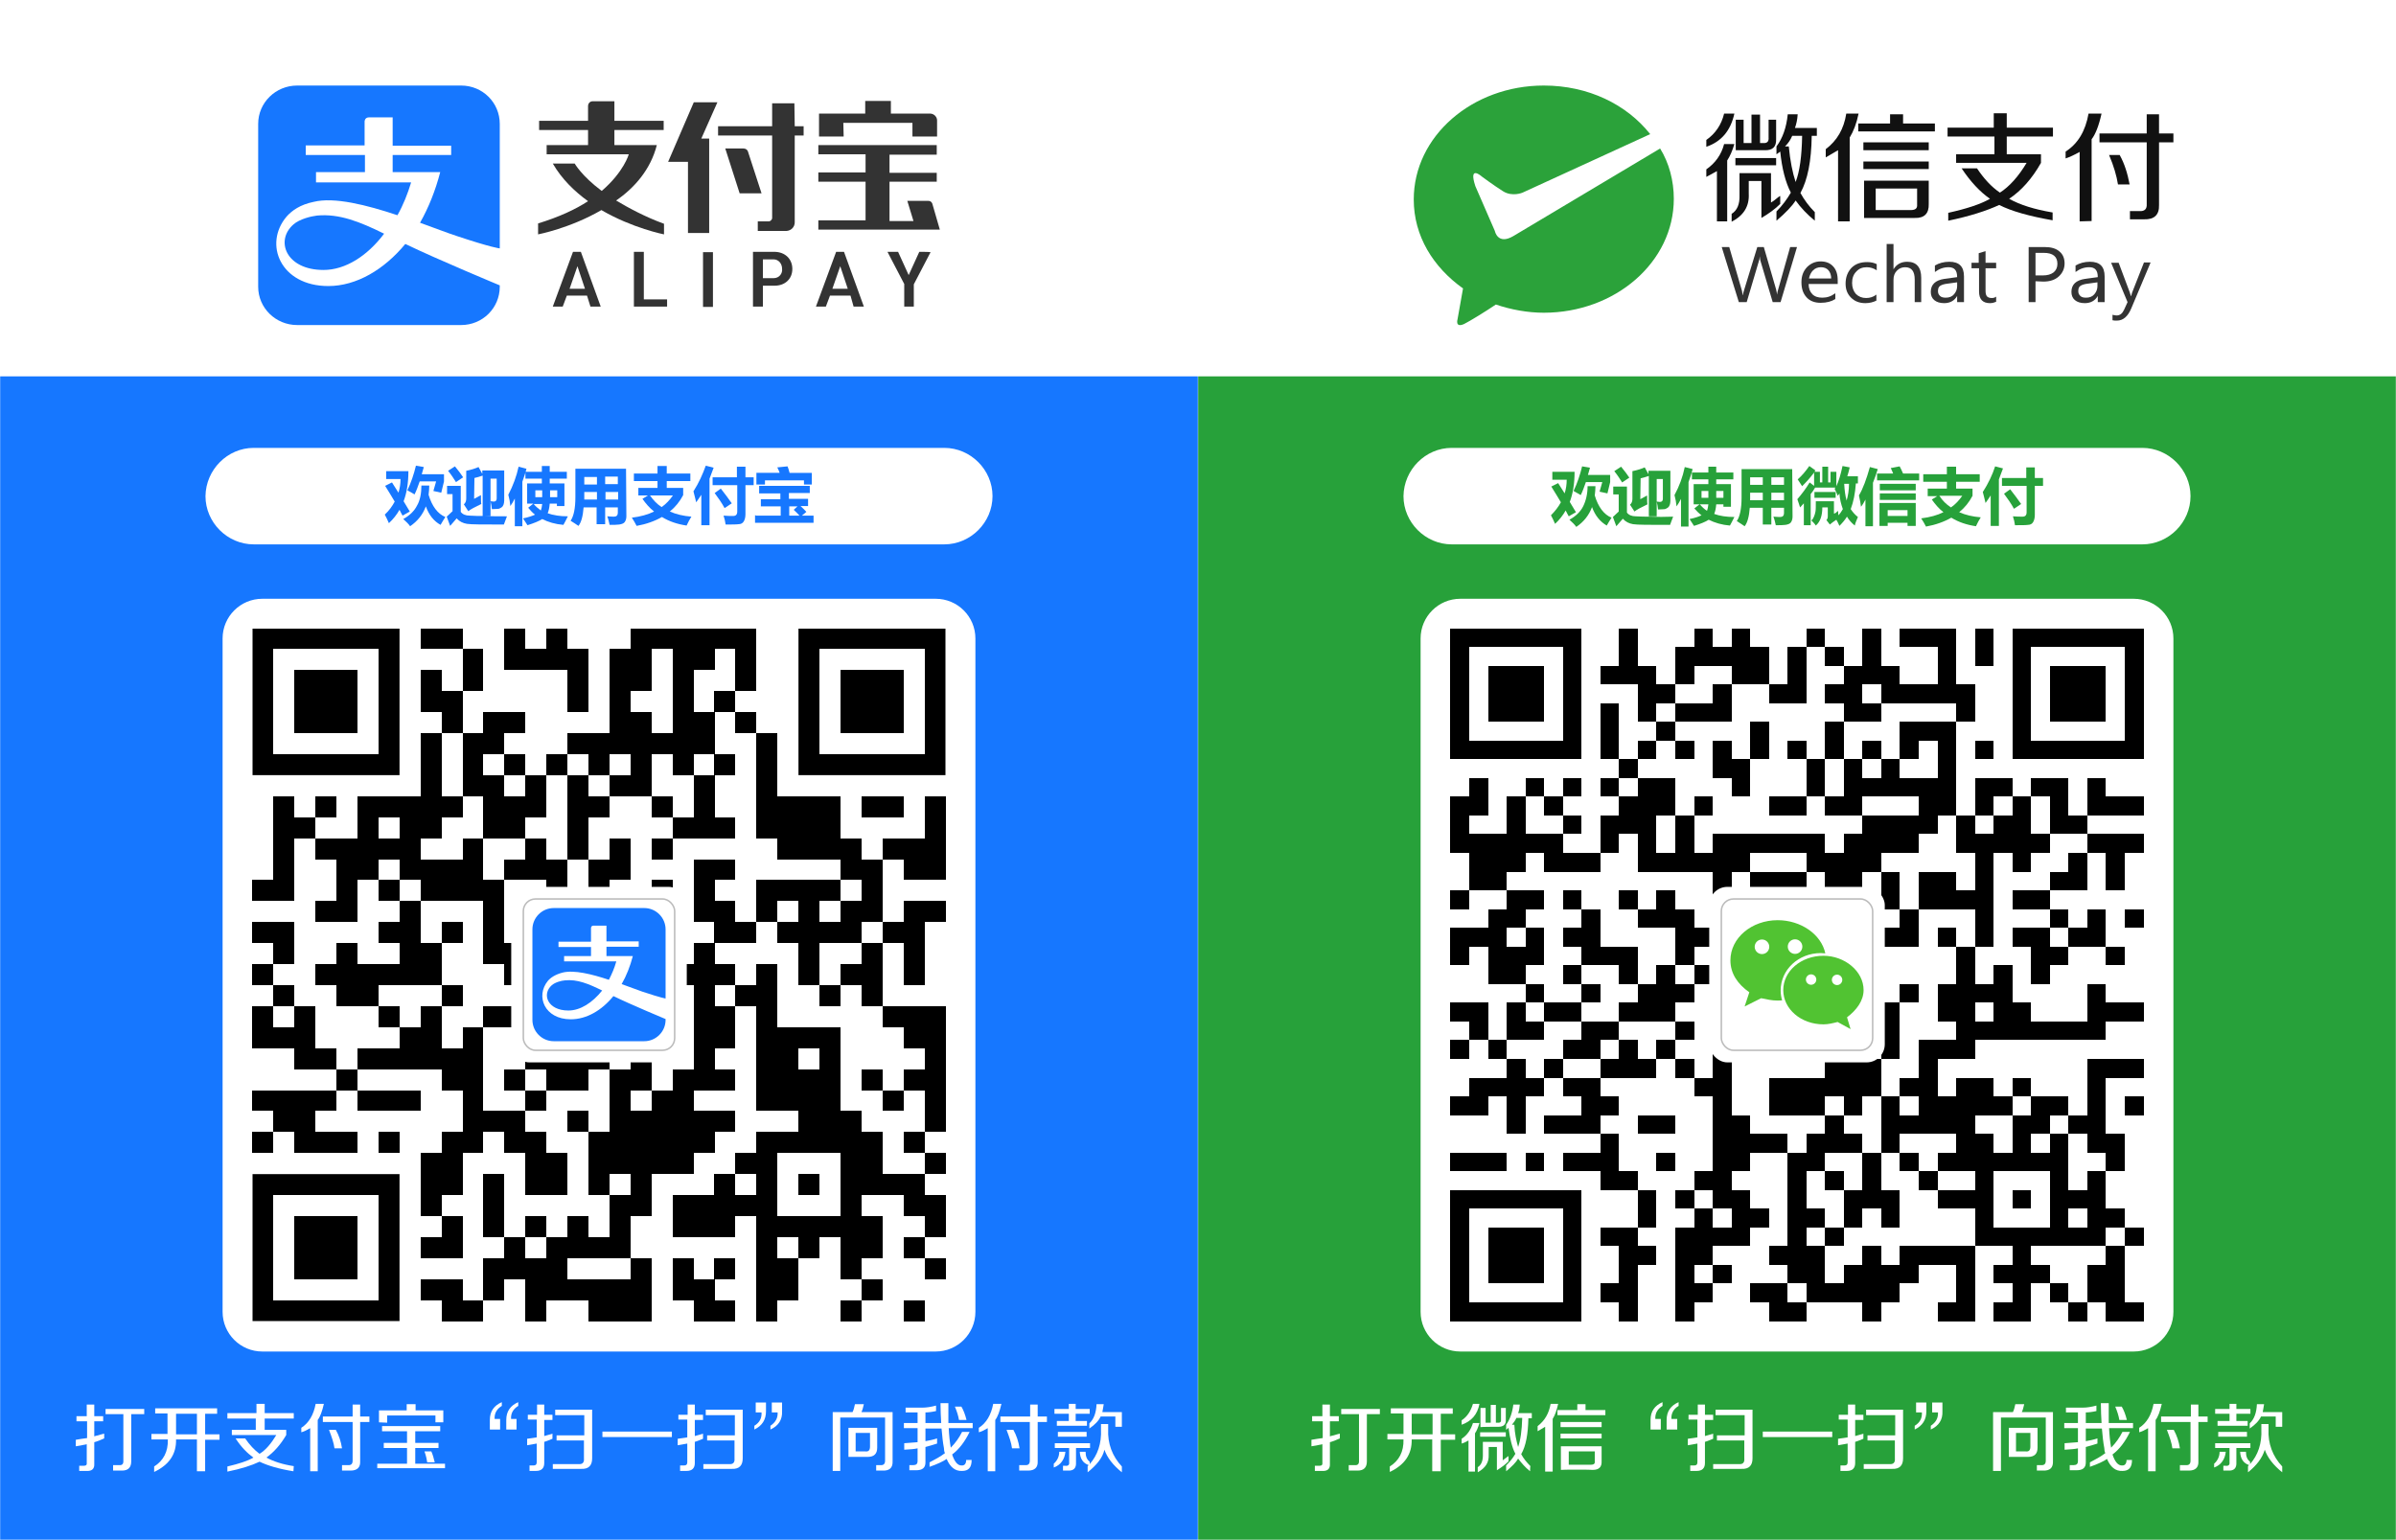 <svg xmlns="http://www.w3.org/2000/svg" viewBox="0 0 778 500"><svg version="1.1" xmlns:xlink="http://www.w3.org/1999/xlink" xmlns:svgjs="http://svgjs.dev/svgjs" width="389" height="500" viewBox="0 0 389 500" x="0"><rect width="389" height="500" x="0" y="0" fill="#ffffff"/><defs><mask><svg width="389" height="500" viewBox="0 0 35 45" id="SvgjsSvg1383" x="0" y="0"><rect fill="#FFFFFF" width="35" height="45"/><rect y="11" fill="#1677FF" width="35" height="34"/><g><path fill="#333333" d="M26.86,7.36l-0.31,0.68l-0.31-0.68h-0.31l0.49,0.94v0.66h0.28V8.31l0,0l0.49-0.94C27.16,7.36,26.86,7.36,26.86,7.36z M24.55,7.78l0.22,0.66h-0.45L24.55,7.78z M24.85,8.64l0.09,0.32h0.3l-0.58-1.6h-0.23l-0.59,1.6h0.29l0.12-0.32H24.85L24.85,8.64z M22.6,8.13h-0.31V7.58h0.31c0.16,0,0.25,0.14,0.25,0.27C22.87,7.99,22.77,8.13,22.6,8.13z M22.62,7.36H22v1.6h0.29V8.35h0.34c0.31,0,0.52-0.2,0.52-0.49C23.15,7.57,22.94,7.36,22.62,7.36L22.62,7.36z M20.54,8.97h0.29v-1.6h-0.29V8.97z M18.52,7.36v1.6h0.97V8.75h-0.68V7.36H18.52z M16.87,7.78l0.22,0.66h-0.45L16.87,7.78L16.87,7.78z M17.15,8.64l0.1,0.32h0.3l-0.58-1.6h-0.23l-0.59,1.6h0.29l0.12-0.32H17.15L17.15,8.64L17.15,8.64z"/><path fill="#333333" d="M19.19,4.24h-1.24V3.8h1.44V3.53h-1.44V2.96h-0.64l0,0c-0.07,0-0.13,0.06-0.13,0.14v0.43h-1.43V3.8h1.43v0.44h-1.21v0.27h2.4c0,0-0.14,0.51-0.79,1.07c-0.59-0.44-0.79-0.8-0.79-0.8h-0.64c0.26,0.45,0.63,0.81,1.03,1.1c-0.37,0.24-0.84,0.46-1.46,0.65v0.32c0,0,0.94-0.18,1.85-0.71c0.91,0.53,1.83,0.71,1.83,0.71V6.54c-0.55-0.2-1.03-0.46-1.4-0.68C18.54,5.49,19.01,4.95,19.19,4.24L19.19,4.24L19.19,4.24z"/><path fill="#333333" d="M23.21,3.02h-0.65v0.67h-1.58v0.27h1.58v2.41c0,0.05-0.05,0.1-0.1,0.1h-0.32v0.28h0.84c0.14-0.01,0.24-0.12,0.24-0.25V3.96h0.26V3.69h-0.26L23.21,3.02L23.21,3.02z"/><path fill="#333333" d="M21.85,4.42c-0.02-0.05-0.07-0.08-0.13-0.08h-0.53l0.42,1.31h0.64L21.85,4.42L21.85,4.42z"/><path fill="#333333" d="M27.46,6.71l-0.22-0.76c-0.02-0.05-0.06-0.08-0.12-0.08h-0.61l0.18,0.59h-0.7V5.31h1.38V5.05h-1.38V4.52h1.38V4.24h-3.46v0.27h1.38v0.53h-1.38v0.27h1.38v1.13h-1.38v0.27h3.54l0,0H27.46L27.46,6.71L27.46,6.71z"/><polygon fill="#333333" points="20.27,2.99 19.52,4.73 20.1,4.73 20.1,6.81 20.72,6.81 20.72,4.05 20.49,4.05 20.96,2.99  "/><path fill="#333333" d="M24.64,3.59h2.02v0.4h0.72V3.52l0,0c0-0.1-0.08-0.19-0.19-0.2h-1.16V2.95h-0.75v0.37h-1.35v0.67h0.72L24.64,3.59L24.64,3.59L24.64,3.59z"/><path fill="#1677FF" d="M13.35,6.9c1.02,0.34,1.25,0.36,1.25,0.36V3.62c0-0.62-0.5-1.12-1.13-1.12H8.68C8.05,2.5,7.54,3,7.54,3.62v4.76C7.54,9,8.05,9.5,8.68,9.5h4.79c0.63,0,1.13-0.5,1.13-1.12V8.34c0,0-1.83-0.76-2.76-1.21c-0.62,0.75-1.43,1.23-2.25,1.23c-1.4,0-1.9-1.23-1.22-2.03c0.16-0.18,0.4-0.35,0.79-0.43c0.6-0.15,1.55,0.09,2.45,0.39c0.17-0.3,0.3-0.63,0.4-0.96H9.23v-0.3h1.43v-0.5H8.93V4.25h1.72v-0.7c0,0,0-0.12,0.13-0.12h0.69v0.83h1.71v0.27h-1.71v0.5h1.39c-0.14,0.54-0.34,1.04-0.59,1.48C12.69,6.66,13.07,6.81,13.35,6.9L13.35,6.9L13.35,6.9z"/><path fill="#1677FF" d="M9.26,6.3C9.09,6.32,8.75,6.4,8.57,6.56C8.03,7.03,8.35,7.89,9.45,7.89c0.64,0,1.28-0.41,1.77-1.06C10.51,6.48,9.91,6.24,9.26,6.3L9.26,6.3L9.26,6.3z"/></g><path fill="#FFFFFF" d="M7.41,13.09h20.18c0.77,0,1.41,0.64,1.41,1.41l0,0c0,0.77-0.64,1.41-1.41,1.41H7.41C6.64,15.91,6,15.27,6,14.5l0,0C6.01,13.73,6.64,13.09,7.41,13.09z"/><path fill="#FFFFFF" d="M28.5,38.34c0,0.64-0.52,1.16-1.16,1.16H7.66c-0.64,0-1.16-0.52-1.16-1.16V18.66c0-0.64,0.52-1.16,1.16-1.16h19.68c0.64,0,1.16,0.52,1.16,1.16V38.34z"/><g><path fill="#1677FF" d="M11.45,14.1l0.19,0.3c0.04-0.13,0.06-0.26,0.06-0.4h-0.42v-0.23h0.65c0,0.35-0.05,0.64-0.14,0.88l0.18,0.3l-0.21,0.12c-0.03-0.05-0.06-0.11-0.09-0.17c-0.08,0.14-0.18,0.27-0.31,0.39c-0.04-0.09-0.08-0.18-0.12-0.25c0.13-0.12,0.22-0.25,0.29-0.38c-0.08-0.13-0.17-0.29-0.28-0.46L11.45,14.1z M12.31,14.19h0.23c0,0.09-0.01,0.18-0.02,0.27c0.1,0.34,0.27,0.56,0.49,0.65c-0.05,0.07-0.09,0.15-0.14,0.23c-0.2-0.11-0.34-0.29-0.43-0.54c-0.09,0.24-0.24,0.43-0.46,0.58c-0.04-0.06-0.11-0.13-0.2-0.21c0.18-0.1,0.32-0.23,0.4-0.39C12.27,14.63,12.31,14.42,12.31,14.19z M12.97,13.86v0.21l-0.08,0.33l-0.23-0.05l0.08-0.28h-0.48c-0.05,0.14-0.09,0.26-0.15,0.38c-0.04-0.03-0.11-0.06-0.21-0.12c0.11-0.23,0.19-0.47,0.25-0.72l0.23,0.04c-0.02,0.07-0.04,0.15-0.06,0.21H12.97z"/><path fill="#1677FF" d="M14.81,15.09c-0.04,0.1-0.07,0.18-0.09,0.24c-0.6,0-0.96,0-1.08-0.02s-0.22-0.07-0.3-0.16c-0.07,0.08-0.13,0.15-0.19,0.22l-0.1-0.27c0.06-0.06,0.12-0.11,0.17-0.16v-0.5h-0.16V14.2h0.4v0.76c0.05,0.07,0.14,0.11,0.26,0.11c0.12,0.01,0.27,0.01,0.44,0.01C14.34,15.09,14.55,15.09,14.81,15.09z M13.29,13.63c0.1,0.12,0.18,0.23,0.24,0.32l-0.21,0.14c-0.07-0.11-0.14-0.22-0.23-0.33L13.29,13.63z M13.85,14.58c0.05-0.03,0.11-0.06,0.2-0.11c0,0.12,0,0.21,0.01,0.26c-0.19,0.09-0.32,0.16-0.38,0.21l-0.13-0.2c0.05-0.04,0.07-0.1,0.07-0.17v-0.81c0.15-0.03,0.27-0.07,0.36-0.11l0.11,0.2v-0.1h0.64v0.88c0,0.05-0.01,0.09-0.02,0.12s-0.03,0.06-0.06,0.08c-0.03,0.02-0.05,0.03-0.08,0.04c-0.03,0-0.1,0.01-0.2,0.01c-0.01-0.08-0.02-0.16-0.04-0.23c0.05,0,0.07,0.01,0.09,0.01c0.06,0,0.09-0.03,0.09-0.09v-0.58h-0.18v1.09H14.1V13.9c-0.08,0.03-0.16,0.05-0.24,0.07L13.85,14.58L13.85,14.58z"/><path fill="#1677FF" d="M15.15,13.64l0.23,0.06c-0.03,0.13-0.08,0.26-0.12,0.38v1.3h-0.22v-0.81c-0.04,0.08-0.08,0.15-0.13,0.22c-0.01-0.11-0.03-0.22-0.06-0.33C14.99,14.19,15.09,13.92,15.15,13.64z M15.43,14.84l0.15-0.12H15.4v-0.59h0.43v-0.14h-0.48v-0.2h0.48v-0.17h0.23v0.17h0.5v0.2h-0.5v0.14h0.43v0.66h-0.22v-0.07h-0.21C16.05,14.84,16.03,14.93,16,15c0.16,0.06,0.36,0.09,0.59,0.09c-0.05,0.11-0.1,0.19-0.13,0.25c-0.24-0.02-0.44-0.08-0.62-0.17c-0.09,0.06-0.24,0.12-0.43,0.18c-0.03-0.05-0.08-0.12-0.13-0.2c0.15-0.03,0.27-0.07,0.35-0.11C15.57,15,15.5,14.92,15.43,14.84z M15.8,14.92c0.02-0.05,0.03-0.11,0.04-0.19h-0.25C15.65,14.8,15.72,14.86,15.8,14.92z M15.64,14.53h0.2v-0.2h-0.2V14.53z M16.28,14.53v-0.2h-0.21v0.2H16.28z"/><path fill="#1677FF" d="M18.3,15.09c0,0.07-0.02,0.13-0.05,0.17c-0.03,0.04-0.09,0.06-0.16,0.07s-0.16,0.01-0.28,0.01c-0.02-0.09-0.04-0.18-0.07-0.25c0.12,0.01,0.19,0.01,0.2,0.01c0.07,0,0.11-0.04,0.11-0.11v-0.16h-0.37v0.49h-0.25v-0.49h-0.38c-0.02,0.26-0.07,0.44-0.15,0.54c-0.07-0.05-0.15-0.1-0.23-0.15c0.09-0.13,0.14-0.36,0.14-0.69V13.7h1.48L18.3,15.09L18.3,15.09z M17.07,14.16h0.37v-0.22h-0.37V14.16z M17.07,14.6h0.37v-0.22h-0.37V14.6z M18.05,13.93h-0.37v0.22h0.37V13.93z M17.69,14.6h0.37v-0.22h-0.37V14.6z"/><path fill="#1677FF" d="M19.96,14.26v0.21c-0.1,0.19-0.23,0.35-0.39,0.48c0.18,0.08,0.39,0.13,0.63,0.15c-0.05,0.08-0.1,0.17-0.14,0.26c-0.27-0.04-0.51-0.12-0.72-0.25c-0.21,0.12-0.46,0.21-0.74,0.26c-0.05-0.09-0.09-0.17-0.14-0.24c0.25-0.03,0.47-0.09,0.65-0.18c-0.13-0.1-0.24-0.23-0.34-0.37l0.16-0.1h-0.28v-0.22h0.56v-0.2h-0.69v-0.22h0.69v-0.22h0.27v0.22h0.69v0.22h-0.69v0.2C19.48,14.26,19.96,14.26,19.96,14.26z M19.33,14.82c0.13-0.09,0.24-0.21,0.33-0.34h-0.67C19.08,14.61,19.19,14.73,19.33,14.82z"/><path fill="#1677FF" d="M20.62,13.61l0.23,0.06c-0.04,0.11-0.08,0.22-0.12,0.32v1.36h-0.24v-0.89c-0.05,0.08-0.1,0.15-0.15,0.22c-0.02-0.07-0.04-0.18-0.08-0.32C20.42,14.11,20.53,13.86,20.62,13.61z M20.81,13.95h0.72v-0.31h0.25v0.31h0.24v0.23h-0.24v0.85c0,0.09-0.02,0.16-0.05,0.21c-0.03,0.05-0.08,0.08-0.15,0.08c-0.07,0.01-0.19,0.01-0.38,0.01c-0.01-0.08-0.03-0.17-0.06-0.26c0.1,0.01,0.2,0.01,0.28,0.01s0.12-0.04,0.12-0.13v-0.77h-0.72v-0.23C20.82,13.95,20.81,13.95,20.81,13.95z M21.06,14.28c0.12,0.15,0.22,0.29,0.32,0.43l-0.21,0.14c-0.08-0.15-0.18-0.29-0.29-0.44L21.06,14.28z"/><path fill="#1677FF" d="M22.08,15.07h0.73V14.8h-0.58v-0.21h0.57v-0.17h-0.62V14.2h1.48v0.21h-0.61v0.17h0.56v0.21h-0.22c0.05,0.05,0.11,0.1,0.17,0.17l-0.13,0.11h0.34v0.21h-1.71v-0.22h0.02V15.07z M23.74,14.16h-0.25v-0.12h-1.14v0.12H22.1v-0.34h0.68c-0.02-0.06-0.05-0.12-0.07-0.16l0.3-0.03c0.02,0.05,0.04,0.11,0.06,0.19h0.65v0.34H23.74z M23.19,14.9l0.11-0.1h-0.24v0.27h0.3C23.3,15.01,23.24,14.94,23.19,14.9z"/></g><g><path fill="#FFFFFF" d="M2.23,41.54v-0.15h0.3v-0.34h0.22v0.34h0.26v0.15H2.75v0.44c0.02-0.01,0.06-0.02,0.11-0.03c0.07-0.02,0.13-0.04,0.18-0.05v0.14c-0.11,0.05-0.21,0.09-0.29,0.11v0.63c0.01,0.15-0.07,0.22-0.23,0.21H2.31v-0.15h0.13c0.07,0,0.1-0.03,0.09-0.09v-0.54c-0.02,0.01-0.06,0.01-0.1,0.02c-0.03,0.01-0.1,0.02-0.22,0.04v-0.19c0.13-0.02,0.23-0.04,0.33-0.05v-0.49H2.23z M3.08,41.33v-0.15h1.13v0.15H3.83v1.38c0,0.18-0.09,0.27-0.27,0.27H3.3v-0.16h0.17c0.09,0.01,0.13-0.03,0.13-0.11v-1.38H3.08z"/><path fill="#FFFFFF" d="M4.53,41.32v-0.16h1.81v0.16H5.99v0.6h0.42v0.16H5.99V43H5.75v-0.93H5.14c0.01,0.43-0.2,0.74-0.64,0.95v-0.16c0.27-0.17,0.41-0.43,0.4-0.79H4.42v-0.16h0.47v-0.6H4.53z M5.14,41.32v0.6h0.61v-0.6H5.14z"/><path fill="#FFFFFF" d="M8.57,43c-0.44-0.07-0.76-0.17-0.99-0.28c-0.23,0.11-0.54,0.21-0.94,0.29v-0.15c0.34-0.08,0.59-0.16,0.76-0.26c-0.18-0.13-0.36-0.31-0.52-0.56h0.28c0.13,0.19,0.27,0.34,0.42,0.45c0.18-0.11,0.34-0.3,0.49-0.55h-1.3v-0.15h0.7v-0.33H6.64v-0.16h0.85v-0.27h0.24v0.27h0.85v0.16H7.73v0.33h0.63v0.15C8.19,42.23,8,42.44,7.78,42.6c0.2,0.11,0.47,0.2,0.8,0.25L8.57,43L8.57,43z"/><path fill="#FFFFFF" d="M9.06,43.01v-1.27c-0.1,0.06-0.18,0.1-0.26,0.12v-0.13c0.22-0.14,0.36-0.38,0.42-0.7h0.24c-0.05,0.22-0.11,0.38-0.18,0.47V43H9.06V43.01z M9.43,41.56v-0.16h0.87v-0.35h0.22v0.35h0.27v0.16h-0.27v1.15c0.01,0.18-0.09,0.27-0.28,0.27H9.99v-0.16h0.17c0.1,0.01,0.14-0.04,0.14-0.13v-1.13H9.43z M9.77,42.33C9.75,42.17,9.69,42,9.61,41.79h0.2c0.09,0.16,0.15,0.34,0.18,0.54H9.77z"/><path fill="#FFFFFF" d="M11.16,41.83v-0.15h1.7v0.15h-0.73v0.34h0.68v0.15h-0.68v0.46H13v0.13h-1.98v-0.13h0.87v-0.46h-0.68v-0.15h0.68v-0.34H11.16z M11.07,41.57v-0.35h0.81v-0.18h0.26v0.18h0.81v0.35h-0.23v-0.2h-1.41v0.21L11.07,41.57L11.07,41.57z M12.48,42.74c-0.01-0.07-0.03-0.18-0.08-0.32h0.2c0.04,0.09,0.07,0.19,0.1,0.32H12.48z"/><path fill="#FFFFFF" d="M14.31,41.78V41.5c0-0.25,0.12-0.42,0.35-0.52v0.11c-0.15,0.09-0.22,0.22-0.21,0.38h0.16v0.31C14.61,41.78,14.31,41.78,14.31,41.78z M14.79,41.78V41.5c0-0.25,0.12-0.42,0.35-0.52v0.11c-0.15,0.09-0.22,0.22-0.21,0.38h0.16v0.31C15.09,41.78,14.79,41.78,14.79,41.78z"/><path fill="#FFFFFF" d="M15.42,41.5v-0.15h0.27v-0.3h0.21v0.3h0.24v0.15H15.9v0.47c0.04-0.01,0.1-0.03,0.18-0.05c0.03-0.01,0.05-0.01,0.06-0.02v0.15c-0.08,0.03-0.16,0.07-0.24,0.09v0.62c0,0.15-0.08,0.23-0.24,0.23h-0.19v-0.16h0.12c0.06,0,0.09-0.03,0.09-0.09v-0.55c-0.09,0.02-0.18,0.03-0.28,0.05v-0.19c0.1-0.01,0.2-0.03,0.28-0.04v-0.52h-0.26V41.5z M16.26,42.1v-0.15h0.81v-0.59h-0.85v-0.16h1.08v1.42c0,0.21-0.1,0.32-0.32,0.31h-0.83v-0.14h0.76c0.11,0.01,0.16-0.05,0.15-0.16V42.1L16.26,42.1L16.26,42.1z"/><path fill="#FFFFFF" d="M17.6,42v-0.16h2.03V42H17.6z"/><path fill="#FFFFFF" d="M19.82,41.5v-0.15h0.27v-0.3h0.21v0.3h0.24v0.15H20.3v0.47c0.04-0.01,0.1-0.03,0.18-0.05c0.03-0.01,0.05-0.01,0.06-0.02v0.15c-0.08,0.03-0.16,0.07-0.24,0.09v0.62c0,0.15-0.08,0.23-0.24,0.23h-0.19v-0.16h0.12c0.06,0,0.09-0.03,0.09-0.09v-0.55c-0.09,0.02-0.18,0.03-0.28,0.05v-0.19c0.1-0.01,0.2-0.03,0.28-0.04v-0.52h-0.26V41.5z M20.66,42.1v-0.15h0.81v-0.59h-0.85v-0.16h1.08v1.42c0,0.21-0.1,0.32-0.32,0.31h-0.83v-0.14h0.76c0.11,0.01,0.16-0.05,0.15-0.16V42.1L20.66,42.1L20.66,42.1z"/><path fill="#FFFFFF" d="M22.04,41.78v-0.11c0.15-0.09,0.22-0.22,0.21-0.39h-0.17v-0.29h0.3v0.26C22.38,41.49,22.27,41.67,22.04,41.78z M22.51,41.78v-0.11c0.15-0.1,0.22-0.23,0.21-0.39h-0.17v-0.29h0.3v0.26C22.86,41.49,22.75,41.67,22.51,41.78z"/><path fill="#FFFFFF" d="M24.33,42.99v-1.72h0.58c0.03-0.06,0.05-0.13,0.07-0.23h0.26c-0.02,0.09-0.04,0.17-0.07,0.23h0.91v1.43c0.01,0.2-0.09,0.29-0.3,0.28H25.6v-0.16h0.12c0.1,0.01,0.14-0.04,0.14-0.13v-1.26h-1.31v1.56H24.33z M24.79,42.57v-0.84h0.84v0.58c0,0.18-0.09,0.27-0.28,0.27h-0.56V42.57z M25,42.42h0.29c0.09,0.01,0.13-0.04,0.13-0.14v-0.4H25V42.42z"/><path fill="#FFFFFF" d="M26.46,41.29v-0.15h0.5c0.11,0,0.24-0.02,0.39-0.06v0.16c-0.13,0.03-0.24,0.04-0.31,0.04v0.31h0.46c-0.01-0.18-0.02-0.37-0.02-0.58h0.23c0,0.23,0,0.42,0,0.58h0.71v0.15h-0.7c0.01,0.21,0.03,0.4,0.06,0.57c0.14-0.14,0.25-0.3,0.33-0.46h0.22c-0.14,0.29-0.31,0.51-0.51,0.66c0.07,0.21,0.16,0.32,0.27,0.32c0.09,0.01,0.14-0.05,0.14-0.16h0.16c0,0.22-0.09,0.32-0.28,0.32c-0.2,0.01-0.35-0.11-0.45-0.35c-0.1,0.07-0.27,0.15-0.5,0.23v-0.13c0.17-0.09,0.32-0.17,0.45-0.27c-0.02-0.04-0.03-0.09-0.03-0.15c-0.03-0.15-0.05-0.34-0.07-0.57h-0.47v0.37c0.11-0.02,0.22-0.04,0.34-0.08v0.15c-0.12,0.04-0.23,0.07-0.34,0.1v0.45c0,0.16-0.09,0.23-0.27,0.23h-0.2v-0.15h0.12c0.08,0,0.12-0.04,0.12-0.11v-0.38c-0.09,0.02-0.21,0.03-0.39,0.04v-0.19c0.15-0.01,0.28-0.02,0.39-0.03v-0.41h-0.4v-0.15h0.4v-0.31h-0.35V41.29z M28.02,41.5c-0.02-0.12-0.06-0.25-0.12-0.39h0.19c0.06,0.1,0.11,0.23,0.15,0.39H28.02z"/><path fill="#FFFFFF" d="M28.86,43.01v-1.27c-0.1,0.06-0.18,0.1-0.26,0.12v-0.13c0.22-0.14,0.36-0.38,0.42-0.7h0.24c-0.05,0.22-0.11,0.38-0.18,0.47V43h-0.22V43.01z M29.23,41.56v-0.16h0.87v-0.35h0.22v0.35h0.27v0.16h-0.27v1.15c0.01,0.18-0.09,0.27-0.28,0.27h-0.26v-0.16h0.17c0.1,0.01,0.14-0.04,0.14-0.13v-1.13H29.23z M29.57,42.33c-0.02-0.16-0.08-0.33-0.16-0.54h0.2c0.09,0.16,0.15,0.34,0.18,0.54H29.57z"/><path fill="#FFFFFF" d="M30.79,42.89v-0.11c0.1-0.09,0.16-0.21,0.16-0.35h0.18C31.11,42.65,30.99,42.82,30.79,42.89z M30.81,41.32v-0.14h0.42v-0.15h0.2v0.15h0.41v0.14h-0.41v0.21h0.33v0.14h-0.88v-0.14h0.35v-0.21H30.81z M30.82,42.32v-0.14h1.03v0.14h-0.41v0.42c0.01,0.17-0.07,0.25-0.24,0.24h-0.14v-0.14h0.07c0.08,0.01,0.12-0.03,0.11-0.1v-0.42C31.24,42.32,30.82,42.32,30.82,42.32z M30.91,41.99v-0.14h0.84v0.14H30.91z M31.78,43.03v-0.18l0.03-0.03c-0.17-0.06-0.25-0.19-0.26-0.39h0.17c0,0.14,0.04,0.23,0.12,0.29v0.07c0.23-0.26,0.35-0.6,0.33-1.02v-0.15h0.21v0.15c-0.02,0.42,0.12,0.79,0.4,1.09v0.17c-0.26-0.21-0.43-0.43-0.51-0.66C32.22,42.61,32.03,42.83,31.78,43.03z M31.83,41.75V41.6c0.13-0.12,0.2-0.31,0.21-0.56h0.21c-0.01,0.09-0.03,0.16-0.04,0.23h0.57v0.43h-0.19V41.4h-0.43C32.1,41.53,31.99,41.64,31.83,41.75z"/></g></svg></mask><filter id="logo_filter" x="-20%" y="-20%" width="140%" height="140%" filterUnits="objectBoundingBox" primitiveUnits="userSpaceOnUse" color-interpolation-filters="linearRGB"><feDropShadow stdDeviation="2 2" in="SourceGraphic" dx="0" dy="1" flood-color="#000000" flood-opacity="0.5" x="-20%" y="-20%" width="140%" height="140%" result="dropShadow"/></filter></defs><use xlink:href="#SvgjsSvg1383"/><g><svg width="225" height="225" viewBox="0 0 330 330" x="82" y="204" style="overflow: visible;"><defs><mask><g id="SvgjsG1377"><path shape-rendering="crispEdges" d="M80,0h10v10h-10v-10ZM90,0h10v10h-10v-10ZM120,0h10v10h-10v-10ZM140,0h10v10h-10v-10ZM180,0h10v10h-10v-10ZM190,0h10v10h-10v-10ZM200,0h10v10h-10v-10ZM210,0h10v10h-10v-10ZM220,0h10v10h-10v-10ZM230,0h10v10h-10v-10ZM100,10h10v10h-10v-10ZM120,10h10v10h-10v-10ZM130,10h10v10h-10v-10ZM140,10h10v10h-10v-10ZM150,10h10v10h-10v-10ZM170,10h10v10h-10v-10ZM180,10h10v10h-10v-10ZM200,10h10v10h-10v-10ZM210,10h10v10h-10v-10ZM230,10h10v10h-10v-10ZM80,20h10v10h-10v-10ZM100,20h10v10h-10v-10ZM150,20h10v10h-10v-10ZM170,20h10v10h-10v-10ZM180,20h10v10h-10v-10ZM200,20h10v10h-10v-10ZM230,20h10v10h-10v-10ZM80,30h10v10h-10v-10ZM90,30h10v10h-10v-10ZM150,30h10v10h-10v-10ZM170,30h10v10h-10v-10ZM200,30h10v10h-10v-10ZM220,30h10v10h-10v-10ZM90,40h10v10h-10v-10ZM110,40h10v10h-10v-10ZM120,40h10v10h-10v-10ZM170,40h10v10h-10v-10ZM180,40h10v10h-10v-10ZM200,40h10v10h-10v-10ZM210,40h10v10h-10v-10ZM230,40h10v10h-10v-10ZM80,50h10v10h-10v-10ZM100,50h10v10h-10v-10ZM110,50h10v10h-10v-10ZM150,50h10v10h-10v-10ZM160,50h10v10h-10v-10ZM170,50h10v10h-10v-10ZM180,50h10v10h-10v-10ZM190,50h10v10h-10v-10ZM200,50h10v10h-10v-10ZM210,50h10v10h-10v-10ZM240,50h10v10h-10v-10ZM80,60h10v10h-10v-10ZM100,60h10v10h-10v-10ZM120,60h10v10h-10v-10ZM140,60h10v10h-10v-10ZM160,60h10v10h-10v-10ZM180,60h10v10h-10v-10ZM200,60h10v10h-10v-10ZM220,60h10v10h-10v-10ZM240,60h10v10h-10v-10ZM80,70h10v10h-10v-10ZM100,70h10v10h-10v-10ZM110,70h10v10h-10v-10ZM130,70h10v10h-10v-10ZM150,70h10v10h-10v-10ZM170,70h10v10h-10v-10ZM180,70h10v10h-10v-10ZM210,70h10v10h-10v-10ZM240,70h10v10h-10v-10ZM10,80h10v10h-10v-10ZM30,80h10v10h-10v-10ZM50,80h10v10h-10v-10ZM60,80h10v10h-10v-10ZM70,80h10v10h-10v-10ZM80,80h10v10h-10v-10ZM90,80h10v10h-10v-10ZM110,80h10v10h-10v-10ZM120,80h10v10h-10v-10ZM130,80h10v10h-10v-10ZM150,80h10v10h-10v-10ZM160,80h10v10h-10v-10ZM190,80h10v10h-10v-10ZM210,80h10v10h-10v-10ZM240,80h10v10h-10v-10ZM250,80h10v10h-10v-10ZM260,80h10v10h-10v-10ZM270,80h10v10h-10v-10ZM290,80h10v10h-10v-10ZM300,80h10v10h-10v-10ZM320,80h10v10h-10v-10ZM10,90h10v10h-10v-10ZM20,90h10v10h-10v-10ZM50,90h10v10h-10v-10ZM70,90h10v10h-10v-10ZM80,90h10v10h-10v-10ZM110,90h10v10h-10v-10ZM120,90h10v10h-10v-10ZM150,90h10v10h-10v-10ZM200,90h10v10h-10v-10ZM210,90h10v10h-10v-10ZM220,90h10v10h-10v-10ZM240,90h10v10h-10v-10ZM250,90h10v10h-10v-10ZM260,90h10v10h-10v-10ZM270,90h10v10h-10v-10ZM320,90h10v10h-10v-10ZM10,100h10v10h-10v-10ZM30,100h10v10h-10v-10ZM40,100h10v10h-10v-10ZM50,100h10v10h-10v-10ZM60,100h10v10h-10v-10ZM70,100h10v10h-10v-10ZM100,100h10v10h-10v-10ZM130,100h10v10h-10v-10ZM150,100h10v10h-10v-10ZM170,100h10v10h-10v-10ZM190,100h10v10h-10v-10ZM250,100h10v10h-10v-10ZM260,100h10v10h-10v-10ZM270,100h10v10h-10v-10ZM280,100h10v10h-10v-10ZM300,100h10v10h-10v-10ZM310,100h10v10h-10v-10ZM320,100h10v10h-10v-10ZM10,110h10v10h-10v-10ZM40,110h10v10h-10v-10ZM50,110h10v10h-10v-10ZM70,110h10v10h-10v-10ZM80,110h10v10h-10v-10ZM90,110h10v10h-10v-10ZM100,110h10v10h-10v-10ZM120,110h10v10h-10v-10ZM130,110h10v10h-10v-10ZM140,110h10v10h-10v-10ZM160,110h10v10h-10v-10ZM170,110h10v10h-10v-10ZM210,110h10v10h-10v-10ZM220,110h10v10h-10v-10ZM280,110h10v10h-10v-10ZM290,110h10v10h-10v-10ZM310,110h10v10h-10v-10ZM320,110h10v10h-10v-10ZM0,120h10v10h-10v-10ZM10,120h10v10h-10v-10ZM40,120h10v10h-10v-10ZM60,120h10v10h-10v-10ZM80,120h10v10h-10v-10ZM90,120h10v10h-10v-10ZM100,120h10v10h-10v-10ZM110,120h10v10h-10v-10ZM140,120h10v10h-10v-10ZM160,120h10v10h-10v-10ZM190,120h10v10h-10v-10ZM210,120h10v10h-10v-10ZM240,120h10v10h-10v-10ZM250,120h10v10h-10v-10ZM260,120h10v10h-10v-10ZM270,120h10v10h-10v-10ZM290,120h10v10h-10v-10ZM30,130h10v10h-10v-10ZM40,130h10v10h-10v-10ZM70,130h10v10h-10v-10ZM110,130h10v10h-10v-10ZM130,130h10v10h-10v-10ZM160,130h10v10h-10v-10ZM170,130h10v10h-10v-10ZM190,130h10v10h-10v-10ZM210,130h10v10h-10v-10ZM220,130h10v10h-10v-10ZM240,130h10v10h-10v-10ZM260,130h10v10h-10v-10ZM280,130h10v10h-10v-10ZM290,130h10v10h-10v-10ZM310,130h10v10h-10v-10ZM320,130h10v10h-10v-10ZM0,140h10v10h-10v-10ZM10,140h10v10h-10v-10ZM60,140h10v10h-10v-10ZM70,140h10v10h-10v-10ZM90,140h10v10h-10v-10ZM110,140h10v10h-10v-10ZM160,140h10v10h-10v-10ZM170,140h10v10h-10v-10ZM220,140h10v10h-10v-10ZM230,140h10v10h-10v-10ZM250,140h10v10h-10v-10ZM260,140h10v10h-10v-10ZM270,140h10v10h-10v-10ZM280,140h10v10h-10v-10ZM300,140h10v10h-10v-10ZM310,140h10v10h-10v-10ZM10,150h10v10h-10v-10ZM40,150h10v10h-10v-10ZM70,150h10v10h-10v-10ZM80,150h10v10h-10v-10ZM110,150h10v10h-10v-10ZM120,150h10v10h-10v-10ZM170,150h10v10h-10v-10ZM210,150h10v10h-10v-10ZM260,150h10v10h-10v-10ZM290,150h10v10h-10v-10ZM310,150h10v10h-10v-10ZM0,160h10v10h-10v-10ZM30,160h10v10h-10v-10ZM40,160h10v10h-10v-10ZM50,160h10v10h-10v-10ZM60,160h10v10h-10v-10ZM70,160h10v10h-10v-10ZM80,160h10v10h-10v-10ZM120,160h10v10h-10v-10ZM140,160h10v10h-10v-10ZM150,160h10v10h-10v-10ZM160,160h10v10h-10v-10ZM170,160h10v10h-10v-10ZM190,160h10v10h-10v-10ZM200,160h10v10h-10v-10ZM210,160h10v10h-10v-10ZM220,160h10v10h-10v-10ZM240,160h10v10h-10v-10ZM260,160h10v10h-10v-10ZM280,160h10v10h-10v-10ZM290,160h10v10h-10v-10ZM310,160h10v10h-10v-10ZM10,170h10v10h-10v-10ZM40,170h10v10h-10v-10ZM50,170h10v10h-10v-10ZM90,170h10v10h-10v-10ZM210,170h10v10h-10v-10ZM230,170h10v10h-10v-10ZM240,170h10v10h-10v-10ZM270,170h10v10h-10v-10ZM290,170h10v10h-10v-10ZM0,180h10v10h-10v-10ZM20,180h10v10h-10v-10ZM60,180h10v10h-10v-10ZM80,180h10v10h-10v-10ZM110,180h10v10h-10v-10ZM120,180h10v10h-10v-10ZM130,180h10v10h-10v-10ZM140,180h10v10h-10v-10ZM150,180h10v10h-10v-10ZM160,180h10v10h-10v-10ZM210,180h10v10h-10v-10ZM220,180h10v10h-10v-10ZM240,180h10v10h-10v-10ZM300,180h10v10h-10v-10ZM310,180h10v10h-10v-10ZM320,180h10v10h-10v-10ZM0,190h10v10h-10v-10ZM10,190h10v10h-10v-10ZM20,190h10v10h-10v-10ZM70,190h10v10h-10v-10ZM80,190h10v10h-10v-10ZM100,190h10v10h-10v-10ZM140,190h10v10h-10v-10ZM150,190h10v10h-10v-10ZM160,190h10v10h-10v-10ZM170,190h10v10h-10v-10ZM180,190h10v10h-10v-10ZM190,190h10v10h-10v-10ZM210,190h10v10h-10v-10ZM220,190h10v10h-10v-10ZM240,190h10v10h-10v-10ZM250,190h10v10h-10v-10ZM260,190h10v10h-10v-10ZM270,190h10v10h-10v-10ZM310,190h10v10h-10v-10ZM320,190h10v10h-10v-10ZM20,200h10v10h-10v-10ZM30,200h10v10h-10v-10ZM50,200h10v10h-10v-10ZM60,200h10v10h-10v-10ZM70,200h10v10h-10v-10ZM80,200h10v10h-10v-10ZM90,200h10v10h-10v-10ZM100,200h10v10h-10v-10ZM130,200h10v10h-10v-10ZM140,200h10v10h-10v-10ZM150,200h10v10h-10v-10ZM160,200h10v10h-10v-10ZM180,200h10v10h-10v-10ZM210,200h10v10h-10v-10ZM240,200h10v10h-10v-10ZM250,200h10v10h-10v-10ZM270,200h10v10h-10v-10ZM320,200h10v10h-10v-10ZM40,210h10v10h-10v-10ZM90,210h10v10h-10v-10ZM100,210h10v10h-10v-10ZM120,210h10v10h-10v-10ZM140,210h10v10h-10v-10ZM150,210h10v10h-10v-10ZM170,210h10v10h-10v-10ZM180,210h10v10h-10v-10ZM200,210h10v10h-10v-10ZM210,210h10v10h-10v-10ZM220,210h10v10h-10v-10ZM240,210h10v10h-10v-10ZM250,210h10v10h-10v-10ZM260,210h10v10h-10v-10ZM270,210h10v10h-10v-10ZM290,210h10v10h-10v-10ZM310,210h10v10h-10v-10ZM320,210h10v10h-10v-10ZM0,220h10v10h-10v-10ZM10,220h10v10h-10v-10ZM20,220h10v10h-10v-10ZM30,220h10v10h-10v-10ZM50,220h10v10h-10v-10ZM60,220h10v10h-10v-10ZM70,220h10v10h-10v-10ZM100,220h10v10h-10v-10ZM130,220h10v10h-10v-10ZM170,220h10v10h-10v-10ZM190,220h10v10h-10v-10ZM200,220h10v10h-10v-10ZM240,220h10v10h-10v-10ZM250,220h10v10h-10v-10ZM260,220h10v10h-10v-10ZM270,220h10v10h-10v-10ZM300,220h10v10h-10v-10ZM320,220h10v10h-10v-10ZM10,230h10v10h-10v-10ZM20,230h10v10h-10v-10ZM100,230h10v10h-10v-10ZM110,230h10v10h-10v-10ZM120,230h10v10h-10v-10ZM150,230h10v10h-10v-10ZM170,230h10v10h-10v-10ZM180,230h10v10h-10v-10ZM190,230h10v10h-10v-10ZM200,230h10v10h-10v-10ZM210,230h10v10h-10v-10ZM220,230h10v10h-10v-10ZM260,230h10v10h-10v-10ZM270,230h10v10h-10v-10ZM280,230h10v10h-10v-10ZM320,230h10v10h-10v-10ZM0,240h10v10h-10v-10ZM20,240h10v10h-10v-10ZM30,240h10v10h-10v-10ZM40,240h10v10h-10v-10ZM60,240h10v10h-10v-10ZM90,240h10v10h-10v-10ZM100,240h10v10h-10v-10ZM120,240h10v10h-10v-10ZM130,240h10v10h-10v-10ZM160,240h10v10h-10v-10ZM170,240h10v10h-10v-10ZM180,240h10v10h-10v-10ZM190,240h10v10h-10v-10ZM200,240h10v10h-10v-10ZM210,240h10v10h-10v-10ZM240,240h10v10h-10v-10ZM250,240h10v10h-10v-10ZM260,240h10v10h-10v-10ZM270,240h10v10h-10v-10ZM280,240h10v10h-10v-10ZM290,240h10v10h-10v-10ZM310,240h10v10h-10v-10ZM80,250h10v10h-10v-10ZM90,250h10v10h-10v-10ZM130,250h10v10h-10v-10ZM140,250h10v10h-10v-10ZM160,250h10v10h-10v-10ZM170,250h10v10h-10v-10ZM180,250h10v10h-10v-10ZM190,250h10v10h-10v-10ZM200,250h10v10h-10v-10ZM230,250h10v10h-10v-10ZM240,250h10v10h-10v-10ZM280,250h10v10h-10v-10ZM290,250h10v10h-10v-10ZM320,250h10v10h-10v-10ZM80,260h10v10h-10v-10ZM90,260h10v10h-10v-10ZM110,260h10v10h-10v-10ZM130,260h10v10h-10v-10ZM140,260h10v10h-10v-10ZM160,260h10v10h-10v-10ZM180,260h10v10h-10v-10ZM220,260h10v10h-10v-10ZM240,260h10v10h-10v-10ZM260,260h10v10h-10v-10ZM280,260h10v10h-10v-10ZM290,260h10v10h-10v-10ZM300,260h10v10h-10v-10ZM310,260h10v10h-10v-10ZM80,270h10v10h-10v-10ZM110,270h10v10h-10v-10ZM170,270h10v10h-10v-10ZM180,270h10v10h-10v-10ZM200,270h10v10h-10v-10ZM210,270h10v10h-10v-10ZM220,270h10v10h-10v-10ZM230,270h10v10h-10v-10ZM240,270h10v10h-10v-10ZM280,270h10v10h-10v-10ZM310,270h10v10h-10v-10ZM320,270h10v10h-10v-10ZM90,280h10v10h-10v-10ZM110,280h10v10h-10v-10ZM130,280h10v10h-10v-10ZM150,280h10v10h-10v-10ZM170,280h10v10h-10v-10ZM200,280h10v10h-10v-10ZM210,280h10v10h-10v-10ZM220,280h10v10h-10v-10ZM240,280h10v10h-10v-10ZM250,280h10v10h-10v-10ZM260,280h10v10h-10v-10ZM270,280h10v10h-10v-10ZM280,280h10v10h-10v-10ZM290,280h10v10h-10v-10ZM320,280h10v10h-10v-10ZM80,290h10v10h-10v-10ZM90,290h10v10h-10v-10ZM120,290h10v10h-10v-10ZM140,290h10v10h-10v-10ZM150,290h10v10h-10v-10ZM160,290h10v10h-10v-10ZM170,290h10v10h-10v-10ZM240,290h10v10h-10v-10ZM260,290h10v10h-10v-10ZM280,290h10v10h-10v-10ZM290,290h10v10h-10v-10ZM310,290h10v10h-10v-10ZM110,300h10v10h-10v-10ZM120,300h10v10h-10v-10ZM130,300h10v10h-10v-10ZM140,300h10v10h-10v-10ZM180,300h10v10h-10v-10ZM200,300h10v10h-10v-10ZM220,300h10v10h-10v-10ZM240,300h10v10h-10v-10ZM250,300h10v10h-10v-10ZM280,300h10v10h-10v-10ZM320,300h10v10h-10v-10ZM80,310h10v10h-10v-10ZM90,310h10v10h-10v-10ZM110,310h10v10h-10v-10ZM130,310h10v10h-10v-10ZM140,310h10v10h-10v-10ZM150,310h10v10h-10v-10ZM160,310h10v10h-10v-10ZM170,310h10v10h-10v-10ZM180,310h10v10h-10v-10ZM200,310h10v10h-10v-10ZM210,310h10v10h-10v-10ZM240,310h10v10h-10v-10ZM250,310h10v10h-10v-10ZM290,310h10v10h-10v-10ZM90,320h10v10h-10v-10ZM100,320h10v10h-10v-10ZM130,320h10v10h-10v-10ZM160,320h10v10h-10v-10ZM170,320h10v10h-10v-10ZM180,320h10v10h-10v-10ZM210,320h10v10h-10v-10ZM220,320h10v10h-10v-10ZM240,320h10v10h-10v-10ZM280,320h10v10h-10v-10ZM310,320h10v10h-10v-10Z"/></g></mask><svg width="70" height="70" viewBox="0 0 70 70" id="SvgjsSvg1376"><path d="M70,70H0V0h70V70z M10,60h50V10H10V60z M20,20h30v30H20V20z" shape-rendering="crispEdges"/></svg><mask><g id="SvgjsG1378"><use xlink:href="#SvgjsSvg1376"/><use xlink:href="#SvgjsSvg1376" transform="matrix(-1,0,0,1,330,0)"/><use xlink:href="#SvgjsSvg1376" transform="matrix(1,0,0,-1,0,330)"/></g></mask><linearGradient x1="0" y1="0" x2="1" y2="1" id="SvgjsLinearGradient1365"><stop stop-color="#43b0dc" offset="0"/><stop stop-color="#254ac5" offset="1"/></linearGradient><filter id="white_filter" x="-20%" y="-20%" width="140%" height="140%" filterUnits="objectBoundingBox" primitiveUnits="userSpaceOnUse" color-interpolation-filters="linearRGB"><feColorMatrix type="matrix" values="0 0 0 0 255 0 0 0 0 255 0 0 0 0 255 0 0 0 1 0" x="-20%" y="-20%" width="140%" height="140%" in="SourceGraphic" result="colormatrix"/></filter></defs><use xlink:href="#SvgjsG1377"/><use xlink:href="#SvgjsG1378"/></svg></g><svg width="57" height="57" viewBox="0 0 58 58" x="166" y="288" filter="url(#logo_filter)"><defs><svg x="0px" y="0px" width="50" height="50" viewBox="0 0 50 50" id="SvgjsSvg1381"><path fill="#FFFFFF" d="M41.9,0H8.1C3.63,0,0,3.64,0,8.13v33.75C0,46.36,3.63,50,8.1,50h33.8c4.48,0,8.1-3.64,8.1-8.13V8.13C50,3.64,46.37,0,41.9,0z"/><path fill="#1677FF" d="M47,39.68v0.27c0,3.88-3.17,7.05-7.04,7.05H10.04C6.17,47,3,43.83,3,39.95v-29.9C3,6.17,6.17,3,10.04,3h29.92C43.83,3,47,6.17,47,10.05V32.8V39.68L47,39.68z M14.88,36.86c-6.86,0-8.89-5.38-5.46-8.38c1.14-0.97,3.17-1.5,4.31-1.58c4.05-0.44,7.83,1.14,12.32,3.35C22.8,34.3,18.84,36.86,14.88,36.86L14.88,36.86z M39.26,30.6c-1.76-0.61-4.14-1.5-6.78-2.47c1.58-2.73,2.82-5.91,3.7-9.26h-8.71v-3.09h10.65v-1.76H27.46v-5.2h-4.31c-0.79,0-0.79,0.79-0.79,0.79v4.5H11.62v1.76h10.74v3h-8.89v1.76h17.25c-0.62,2.21-1.5,4.23-2.46,6.08c-5.54-1.85-11.53-3.35-15.31-2.38c-2.38,0.62-3.96,1.68-4.84,2.73c-4.14,5.03-1.14,12.7,7.57,12.7c5.19,0,10.21-2.91,14.08-7.67C35.56,34.92,47,39.68,47,39.68v-6.79C47,32.89,45.59,32.71,39.26,30.6z"/></svg><clipPath id="SvgjsClipPath1382"><rect rx="4" ry="4" stroke-width="0.5" stroke="#bbbbbb" fill="none" x="0" y="0" width="50" height="50"/></clipPath></defs><rect rx="6" ry="6" fill="#FFFFFF" x="0" y="0" width="58" height="58"/><use xlink:href="#SvgjsSvg1381" clip-path="url(#SvgjsClipPath1382)" transform="matrix(1,0,0,1,4,4)"/><rect rx="4" ry="4" stroke-width="0.5" stroke="#bbbbbb" fill="none" x="4" y="4" width="50" height="50"/></svg></svg><svg version="1.1" xmlns:xlink="http://www.w3.org/1999/xlink" xmlns:svgjs="http://svgjs.dev/svgjs" width="389" height="500" viewBox="0 0 389 500" x="389"><rect width="389" height="500" x="0" y="0" fill="#ffffff"/><defs><mask><svg width="389" height="500" viewBox="0 0 35 45" id="SvgjsSvg1296" x="0" y="0"><rect fill="#FFFFFF" width="35" height="45"/><rect y="11" fill="#27A13A" width="35" height="34"/><g><path fill="#2BA23A" d="M9.21,6.9C8.75,7.17,8.67,6.75,8.67,6.75L8.1,5.44C7.89,4.8,8.29,5.16,8.29,5.16s0.35,0.26,0.62,0.43c0.27,0.17,0.57,0.04,0.57,0.04l3.73-1.71C12.52,3.05,11.4,2.5,10.1,2.5c-2.09,0-3.8,1.48-3.8,3.33c0,1.07,0.57,1.98,1.44,2.6l-0.16,0.9c0,0-0.08,0.26,0.19,0.14C7.95,9.38,8.42,9.09,8.7,8.9c0.44,0.15,0.93,0.24,1.4,0.24c2.09,0,3.8-1.48,3.8-3.33c0-0.53-0.14-1.05-0.4-1.47C12.31,5.05,9.55,6.7,9.21,6.9L9.21,6.9z"/><path fill="#111111" d="M14.85,4.29v-0.2c0.26-0.18,0.44-0.44,0.52-0.77h0.3C15.56,3.82,15.29,4.14,14.85,4.29z M14.85,5.17V4.95c0.26-0.18,0.44-0.43,0.52-0.74h0.3c-0.06,0.2-0.13,0.36-0.21,0.48v1.78h-0.3V5C15.06,5.06,14.96,5.11,14.85,5.17z M15.59,6.48V6.25c0.16-0.1,0.24-0.28,0.23-0.55V5.06h0.92v0.86c0.05-0.03,0.11-0.07,0.19-0.14c0.04-0.03,0.06-0.05,0.08-0.05v0.23c-0.15,0.15-0.33,0.28-0.55,0.41V5.29h-0.37v0.37C16.11,6.03,15.94,6.3,15.59,6.48z M15.7,4.83V4.62h1.19v0.21H15.7z M15.71,4.39V3.5h0.23v0.68h0.23V3.35h0.25v0.83h0.1c0.11,0.01,0.16-0.05,0.15-0.16V3.5h0.22v0.56c0.01,0.23-0.1,0.34-0.34,0.33H15.71z M18.02,6.45c-0.22-0.18-0.41-0.38-0.56-0.59c-0.1,0.16-0.29,0.36-0.56,0.59V6.18c0.17-0.17,0.31-0.36,0.42-0.55c-0.16-0.31-0.26-0.71-0.31-1.2L16.9,4.51V4.28c0.18-0.24,0.29-0.55,0.33-0.94h0.29c-0.01,0.16-0.04,0.29-0.08,0.4h0.64v0.23h-0.15c-0.01,0.74-0.12,1.29-0.33,1.67c0.11,0.2,0.25,0.39,0.42,0.56V6.45z M17.46,5.32c0.12-0.31,0.18-0.76,0.19-1.35h-0.29c-0.05,0.12-0.12,0.22-0.21,0.31h0.11C17.3,4.7,17.37,5.05,17.46,5.32z"/><path fill="#111111" d="M18.7,6.47V4.39c-0.1,0.06-0.22,0.13-0.36,0.21V4.36c0.33-0.25,0.53-0.59,0.6-1.04h0.36c-0.06,0.29-0.15,0.52-0.26,0.7v2.45C19.04,6.47,18.7,6.47,18.7,6.47z M19.29,3.84V3.61h0.93V3.34h0.38v0.27h0.93v0.23H19.29z M19.44,4.39V4.16h1.91v0.23H19.44z M19.44,4.94V4.72h1.91v0.22C21.35,4.94,19.44,4.94,19.44,4.94z M19.46,6.37V5.28h1.89v0.68c0.01,0.28-0.13,0.42-0.41,0.41H19.46z M19.8,6.14h1.02c0.14,0,0.2-0.05,0.19-0.16V5.51H19.8V6.14z"/><path fill="#111111" d="M24.98,6.44c-0.69-0.12-1.22-0.27-1.57-0.45c-0.37,0.17-0.86,0.33-1.49,0.46V6.22c0.54-0.12,0.94-0.25,1.22-0.41c-0.29-0.2-0.57-0.5-0.83-0.89h0.45c0.2,0.3,0.42,0.54,0.67,0.71c0.28-0.18,0.54-0.47,0.78-0.87h-2.06V4.51h1.12V3.99H21.9V3.73h1.35V3.31h0.38v0.42h1.35v0.26h-1.35v0.52h1v0.25c-0.26,0.46-0.57,0.81-0.93,1.05c0.32,0.18,0.74,0.31,1.27,0.4v0.23H24.98z"/><path fill="#111111" d="M25.76,6.47V4.44c-0.16,0.09-0.29,0.15-0.41,0.19v-0.2c0.36-0.23,0.58-0.6,0.67-1.11h0.38c-0.08,0.36-0.18,0.61-0.29,0.75v2.39L25.76,6.47L25.76,6.47z M26.34,4.16V3.9h1.38V3.34h0.36V3.9h0.42v0.26h-0.42v1.83c0.01,0.29-0.14,0.43-0.44,0.42h-0.41V6.17h0.27c0.16,0.01,0.23-0.06,0.22-0.21v-1.8H26.34z M26.88,5.39c-0.04-0.25-0.12-0.53-0.26-0.86h0.31c0.14,0.25,0.23,0.54,0.29,0.86H26.88z"/><path fill="#333333" d="M17.5,7.22l-0.48,1.61h-0.23l-0.35-1.18c-0.02-0.05-0.02-0.1-0.03-0.16l0,0c0,0.06-0.01,0.11-0.03,0.16l-0.35,1.18H15.8l-0.5-1.61h0.22l0.36,1.24c0.02,0.05,0.02,0.11,0.03,0.16h0.01c0-0.04,0.02-0.09,0.04-0.16l0.38-1.24h0.19l0.36,1.24c0.01,0.04,0.02,0.09,0.03,0.15l0,0c0-0.04,0.01-0.09,0.03-0.15l0.35-1.24C17.3,7.22,17.5,7.22,17.5,7.22z"/><path fill="#333333" d="M18.7,8.3h-0.86c0,0.13,0.04,0.23,0.11,0.3c0.07,0.07,0.17,0.1,0.29,0.1c0.14,0,0.26-0.04,0.38-0.13v0.17c-0.11,0.07-0.25,0.11-0.43,0.11c-0.17,0-0.31-0.05-0.41-0.16s-0.15-0.25-0.15-0.44c0-0.18,0.05-0.32,0.16-0.44c0.11-0.11,0.24-0.17,0.4-0.17s0.28,0.05,0.37,0.15s0.13,0.23,0.13,0.41v0.1H18.7z M18.5,8.15c0-0.11-0.03-0.19-0.08-0.25s-0.13-0.09-0.22-0.09s-0.17,0.03-0.23,0.09s-0.1,0.14-0.12,0.24h0.65V8.15z"/><path fill="#333333" d="M19.83,8.78c-0.09,0.05-0.21,0.08-0.33,0.08c-0.17,0-0.31-0.05-0.42-0.16s-0.16-0.24-0.16-0.41c0-0.19,0.06-0.34,0.17-0.46c0.12-0.12,0.27-0.17,0.46-0.17c0.11,0,0.2,0.02,0.28,0.06V7.9c-0.09-0.06-0.19-0.09-0.29-0.09c-0.13,0-0.23,0.04-0.31,0.13c-0.08,0.08-0.12,0.19-0.12,0.33c0,0.13,0.04,0.24,0.11,0.32c0.08,0.08,0.18,0.12,0.3,0.12c0.11,0,0.21-0.03,0.3-0.1v0.17H19.83z"/><path fill="#333333" d="M21.14,8.83h-0.2V8.17c0-0.24-0.09-0.36-0.28-0.36c-0.09,0-0.17,0.03-0.24,0.1s-0.1,0.16-0.1,0.27v0.65h-0.2v-1.7h0.2v0.74l0,0c0.09-0.15,0.23-0.22,0.4-0.22c0.27,0,0.41,0.16,0.41,0.47v0.71H21.14z"/><path fill="#333333" d="M22.38,8.83h-0.2V8.65l0,0c-0.08,0.14-0.21,0.21-0.38,0.21c-0.12,0-0.22-0.03-0.29-0.09c-0.07-0.06-0.1-0.14-0.1-0.24c0-0.21,0.13-0.34,0.4-0.38l0.37-0.05c0-0.2-0.08-0.29-0.25-0.29c-0.15,0-0.28,0.05-0.4,0.14V7.76c0.12-0.07,0.26-0.11,0.42-0.11c0.29,0,0.43,0.14,0.43,0.43V8.83z M22.19,8.25L21.9,8.29c-0.09,0.01-0.16,0.03-0.21,0.06s-0.07,0.08-0.07,0.16c0,0.06,0.02,0.1,0.06,0.14c0.04,0.04,0.1,0.05,0.17,0.05c0.1,0,0.18-0.03,0.24-0.1s0.09-0.15,0.09-0.24V8.25H22.19z"/><path fill="#333333" d="M23.32,8.82c-0.05,0.02-0.11,0.04-0.18,0.04c-0.21,0-0.32-0.11-0.32-0.34V7.84H22.6V7.68h0.21V7.4l0.2-0.06v0.34h0.31v0.16h-0.31v0.65c0,0.08,0.01,0.13,0.04,0.17c0.03,0.03,0.07,0.05,0.14,0.05c0.05,0,0.09-0.01,0.13-0.04V8.82z"/><path fill="#333333" d="M24.47,8.22v0.61h-0.2V7.22h0.47c0.18,0,0.33,0.04,0.43,0.13c0.1,0.08,0.15,0.2,0.15,0.35s-0.06,0.28-0.17,0.38c-0.11,0.1-0.26,0.15-0.45,0.15L24.47,8.22L24.47,8.22z M24.47,7.39v0.66h0.21c0.14,0,0.24-0.03,0.32-0.09c0.07-0.06,0.11-0.14,0.11-0.25c0-0.21-0.13-0.32-0.4-0.32H24.47z"/><path fill="#333333" d="M26.49,8.83h-0.2V8.65l0,0c-0.08,0.14-0.21,0.21-0.38,0.21c-0.12,0-0.22-0.03-0.29-0.09c-0.07-0.06-0.1-0.14-0.1-0.24c0-0.21,0.13-0.34,0.4-0.38l0.37-0.05c0-0.2-0.08-0.29-0.25-0.29c-0.15,0-0.28,0.05-0.4,0.14V7.76c0.12-0.07,0.26-0.11,0.42-0.11c0.29,0,0.43,0.14,0.43,0.43V8.83z M26.29,8.25L26,8.29c-0.09,0.01-0.16,0.03-0.21,0.06s-0.07,0.08-0.07,0.16c0,0.06,0.02,0.1,0.06,0.14c0.04,0.04,0.1,0.05,0.17,0.05c0.1,0,0.18-0.03,0.24-0.1s0.09-0.15,0.09-0.24V8.25H26.29z"/><path fill="#333333" d="M27.83,7.68l-0.56,1.33c-0.1,0.24-0.24,0.36-0.42,0.36c-0.05,0-0.09,0-0.13-0.01V9.2c0.04,0.01,0.08,0.02,0.12,0.02c0.1,0,0.17-0.06,0.22-0.17l0.1-0.22l-0.48-1.15h0.22l0.33,0.88c0,0.01,0.01,0.04,0.03,0.09h0.01c0-0.02,0.01-0.05,0.02-0.09l0.35-0.89h0.19V7.68z"/></g><path fill="#FFFFFF" d="M7.41,13.09h20.18c0.77,0,1.41,0.64,1.41,1.41l0,0c0,0.77-0.64,1.41-1.41,1.41H7.41C6.64,15.91,6,15.27,6,14.5l0,0C6.01,13.73,6.64,13.09,7.41,13.09z"/><path fill="#FFFFFF" d="M28.5,38.34c0,0.64-0.52,1.16-1.16,1.16H7.66c-0.64,0-1.16-0.52-1.16-1.16V18.66c0-0.64,0.52-1.16,1.16-1.16h19.68c0.64,0,1.16,0.52,1.16,1.16V38.34z"/><g><path fill="#27A13A" d="M10.52,14.12l0.19,0.3c0.04-0.13,0.06-0.26,0.06-0.4h-0.42v-0.23H11c0,0.35-0.05,0.64-0.14,0.88l0.18,0.3l-0.21,0.12c-0.03-0.05-0.06-0.11-0.09-0.17c-0.08,0.14-0.18,0.27-0.31,0.39c-0.04-0.09-0.08-0.18-0.12-0.25c0.12-0.12,0.22-0.25,0.29-0.38c-0.08-0.13-0.17-0.29-0.28-0.46L10.52,14.12z M11.38,14.21h0.23c0,0.09-0.01,0.18-0.02,0.27c0.1,0.34,0.27,0.56,0.49,0.65c-0.05,0.07-0.09,0.15-0.14,0.23c-0.19-0.11-0.34-0.29-0.43-0.54c-0.09,0.24-0.24,0.43-0.46,0.58c-0.04-0.06-0.11-0.13-0.2-0.21c0.18-0.1,0.32-0.23,0.4-0.39S11.38,14.44,11.38,14.21z M12.04,13.88v0.21l-0.08,0.33l-0.23-0.05l0.08-0.28h-0.48c-0.05,0.14-0.09,0.26-0.15,0.38c-0.04-0.03-0.11-0.06-0.21-0.12c0.11-0.23,0.19-0.47,0.25-0.72l0.23,0.04c-0.02,0.07-0.04,0.15-0.06,0.21H12.04z"/><path fill="#27A13A" d="M13.88,15.1c-0.04,0.1-0.07,0.18-0.09,0.24c-0.6,0-0.96,0-1.08-0.02s-0.22-0.07-0.3-0.16c-0.07,0.08-0.13,0.15-0.19,0.22l-0.1-0.27c0.06-0.06,0.12-0.11,0.17-0.16v-0.5h-0.16v-0.23h0.4v0.76c0.05,0.07,0.14,0.11,0.26,0.11c0.12,0.01,0.27,0.01,0.44,0.01C13.41,15.11,13.62,15.11,13.88,15.1z M12.36,13.64c0.1,0.12,0.18,0.23,0.24,0.32l-0.21,0.14c-0.07-0.11-0.14-0.22-0.23-0.33L12.36,13.64z M12.92,14.59c0.05-0.03,0.11-0.06,0.2-0.11c0,0.12,0,0.21,0.01,0.26c-0.19,0.09-0.32,0.16-0.38,0.21l-0.13-0.2c0.05-0.04,0.07-0.1,0.07-0.17v-0.81c0.15-0.03,0.27-0.07,0.36-0.11l0.11,0.2v-0.1h0.64v0.88c0,0.05-0.01,0.09-0.02,0.12s-0.03,0.06-0.06,0.08s-0.05,0.03-0.08,0.04c-0.03,0-0.1,0.01-0.2,0.01c-0.01-0.08-0.02-0.16-0.04-0.23c0.04,0,0.07,0.01,0.09,0.01c0.06,0,0.09-0.03,0.09-0.09V14H13.4v1.09h-0.23v-1.18c-0.08,0.03-0.16,0.05-0.24,0.07L12.92,14.59L12.92,14.59z"/><path fill="#27A13A" d="M14.22,13.65l0.23,0.06c-0.03,0.13-0.08,0.26-0.12,0.38v1.3h-0.22v-0.81c-0.04,0.08-0.08,0.15-0.13,0.22c-0.01-0.11-0.03-0.22-0.06-0.33C14.06,14.21,14.16,13.94,14.22,13.65z M14.5,14.86l0.15-0.12h-0.17v-0.59h0.43v-0.14h-0.48v-0.2h0.48v-0.17h0.23v0.17h0.5v0.2h-0.5v0.14h0.43v0.66h-0.22v-0.07h-0.21c-0.01,0.12-0.03,0.21-0.06,0.28c0.16,0.06,0.36,0.09,0.59,0.09c-0.05,0.11-0.1,0.19-0.13,0.25c-0.24-0.02-0.44-0.08-0.62-0.17c-0.09,0.06-0.24,0.12-0.43,0.18c-0.03-0.05-0.08-0.12-0.13-0.2c0.15-0.03,0.27-0.07,0.35-0.11C14.64,15.01,14.57,14.94,14.5,14.86z M14.87,14.93c0.02-0.05,0.03-0.11,0.04-0.19h-0.25C14.72,14.81,14.79,14.88,14.87,14.93z M14.71,14.55h0.2v-0.2h-0.2V14.55z M15.35,14.55v-0.2h-0.21v0.2H15.35z"/><path fill="#27A13A" d="M17.37,15.1c0,0.07-0.02,0.13-0.05,0.17c-0.03,0.04-0.09,0.06-0.16,0.07c-0.07,0.01-0.16,0.01-0.28,0.01c-0.02-0.09-0.04-0.18-0.07-0.25c0.12,0.01,0.19,0.01,0.2,0.01c0.07,0,0.11-0.04,0.11-0.11v-0.16h-0.37v0.49H16.5v-0.49h-0.38c-0.02,0.26-0.07,0.44-0.15,0.54c-0.07-0.05-0.15-0.1-0.23-0.15c0.09-0.13,0.14-0.36,0.14-0.69v-0.83h1.48L17.37,15.1L17.37,15.1z M16.13,14.17h0.37v-0.22h-0.37V14.17z M16.13,14.62h0.37V14.4h-0.37V14.62z M17.12,13.95h-0.37v0.22h0.37V13.95z M16.75,14.62h0.37V14.4h-0.37V14.62z"/><path fill="#27A13A" d="M18.7,14.93c0,0.05,0.01,0.09,0.01,0.13c0.05-0.05,0.09-0.11,0.13-0.18c-0.05-0.14-0.09-0.29-0.1-0.46c-0.01,0.02-0.03,0.05-0.05,0.07c-0.02-0.06-0.05-0.13-0.09-0.2c0.01-0.01,0.01-0.02,0.02-0.04h-0.59c-0.04,0.07-0.08,0.13-0.13,0.19v0.91h-0.2v-0.64c-0.04,0.04-0.07,0.08-0.11,0.12c-0.02-0.07-0.05-0.15-0.08-0.24c0.13-0.15,0.25-0.31,0.36-0.49L18,14.2v-0.39c-0.11,0.15-0.23,0.28-0.35,0.4c-0.04-0.07-0.09-0.13-0.13-0.2c0.13-0.11,0.24-0.25,0.34-0.39l0.18,0.13c-0.01,0.01-0.02,0.02-0.03,0.04h0.16v0.31h0.07v-0.46h0.17v0.46h0.07v-0.31h0.17v0.42c0.07-0.15,0.13-0.35,0.18-0.59l0.21,0.04c-0.02,0.09-0.04,0.17-0.07,0.26h0.31v0.21h-0.06c-0.02,0.29-0.07,0.54-0.15,0.75c0.06,0.09,0.13,0.17,0.21,0.23c-0.04,0.1-0.08,0.18-0.09,0.25c-0.09-0.07-0.17-0.16-0.23-0.26c-0.06,0.1-0.14,0.19-0.22,0.27c-0.03-0.07-0.06-0.13-0.09-0.18c-0.08,0.05-0.14,0.1-0.19,0.14l-0.1-0.13c0.03-0.03,0.04-0.07,0.04-0.11v-0.26h-0.16c0,0.24-0.06,0.42-0.19,0.53c-0.03-0.05-0.08-0.1-0.13-0.15c0.04-0.03,0.06-0.07,0.08-0.12s0.03-0.09,0.04-0.14s0.01-0.15,0.01-0.3h0.53v0.36C18.61,15.01,18.65,14.98,18.7,14.93z M18.01,14.38h0.62v0.17h-0.62V14.38z M18.95,14.63c0.04-0.14,0.07-0.3,0.07-0.49h-0.14v0.01C18.89,14.33,18.91,14.49,18.95,14.63z"/><path fill="#27A13A" d="M19.63,13.65l0.23,0.06c-0.04,0.14-0.09,0.27-0.14,0.4v1.27H19.5V14.6c-0.04,0.08-0.08,0.15-0.13,0.21c-0.01-0.09-0.03-0.2-0.06-0.33C19.43,14.28,19.53,14,19.63,13.65z M21.07,14.04h-1.23v-0.2h0.47c-0.02-0.05-0.04-0.1-0.07-0.16l0.26-0.05c0.03,0.05,0.06,0.12,0.1,0.21h0.47V14.04z M19.91,15.38V14.7h1.06v0.67h-0.24v-0.09h-0.58v0.09h-0.24V15.38z M20.97,14.33h-1.05v-0.19h1.05V14.33z M20.97,14.61h-1.05v-0.19h1.05V14.61z M20.73,14.91h-0.58v0.17h0.58V14.91z"/><path fill="#27A13A" d="M22.63,14.28v0.21c-0.1,0.19-0.23,0.35-0.39,0.48c0.18,0.08,0.39,0.13,0.63,0.15c-0.05,0.08-0.1,0.17-0.14,0.26c-0.27-0.04-0.51-0.12-0.72-0.25c-0.21,0.12-0.46,0.21-0.74,0.26c-0.05-0.09-0.09-0.17-0.14-0.24c0.25-0.03,0.47-0.09,0.65-0.18c-0.13-0.1-0.24-0.23-0.34-0.37l0.16-0.1h-0.28v-0.22h0.56v-0.2h-0.69v-0.22h0.69v-0.22h0.27v0.22h0.69v0.22h-0.69v0.2C22.15,14.28,22.63,14.28,22.63,14.28z M22,14.83c0.13-0.09,0.24-0.21,0.33-0.34h-0.67C21.75,14.63,21.86,14.74,22,14.83z"/><path fill="#27A13A" d="M23.29,13.63l0.23,0.06c-0.04,0.11-0.08,0.22-0.12,0.32v1.36h-0.24v-0.89c-0.05,0.08-0.1,0.15-0.15,0.22c-0.02-0.07-0.04-0.18-0.08-0.32C23.09,14.13,23.21,13.88,23.29,13.63z M23.48,13.97h0.72v-0.31h0.25v0.31h0.24v0.23h-0.24v0.85c0,0.09-0.02,0.16-0.05,0.21c-0.03,0.05-0.08,0.08-0.15,0.08c-0.07,0.01-0.19,0.01-0.38,0.01c-0.01-0.08-0.03-0.17-0.06-0.26c0.1,0.01,0.2,0.01,0.28,0.01s0.12-0.04,0.12-0.13V14.2h-0.72v-0.23H23.48z M23.73,14.3c0.12,0.15,0.22,0.29,0.32,0.43l-0.21,0.14c-0.08-0.15-0.18-0.29-0.29-0.44L23.73,14.3z"/></g><g><path fill="#FFFFFF" d="M3.33,41.54v-0.15h0.3v-0.34h0.22v0.34h0.26v0.15H3.85v0.44c0.02-0.01,0.06-0.02,0.11-0.03c0.07-0.02,0.13-0.04,0.18-0.05v0.14c-0.11,0.05-0.21,0.09-0.29,0.11v0.63c0.01,0.15-0.07,0.22-0.23,0.21H3.41v-0.15h0.13c0.07,0,0.1-0.03,0.09-0.09v-0.54c-0.02,0.01-0.06,0.01-0.1,0.02c-0.03,0.01-0.1,0.02-0.22,0.04v-0.19c0.13-0.02,0.23-0.04,0.33-0.05v-0.49H3.33z M4.18,41.33v-0.15h1.13v0.15H4.93v1.38c0,0.18-0.09,0.27-0.27,0.27H4.4v-0.16h0.17c0.09,0.01,0.13-0.03,0.13-0.11v-1.38H4.18z"/><path fill="#FFFFFF" d="M5.63,41.32v-0.16h1.81v0.16H7.09v0.6h0.42v0.16H7.09V43H6.84v-0.93h-0.6c0.01,0.43-0.2,0.74-0.64,0.95v-0.16c0.27-0.17,0.41-0.43,0.4-0.79H5.53v-0.16h0.47v-0.6H5.63z M6.24,41.32v0.6h0.61v-0.6H6.24z"/><path fill="#FFFFFF" d="M7.7,41.64v-0.13c0.17-0.11,0.27-0.28,0.33-0.48h0.19C8.16,41.35,7.98,41.54,7.7,41.64z M7.7,42.19v-0.14c0.17-0.11,0.27-0.27,0.33-0.46h0.19c-0.04,0.13-0.08,0.23-0.13,0.3v1.12H7.9V42.1C7.84,42.13,7.78,42.17,7.7,42.19z M8.17,43.03v-0.15c0.1-0.06,0.15-0.18,0.15-0.34v-0.4H8.9v0.54c0.03-0.02,0.07-0.05,0.12-0.09c0.02-0.02,0.04-0.03,0.05-0.03v0.15c-0.09,0.09-0.21,0.18-0.34,0.26v-0.68H8.49v0.23C8.5,42.74,8.4,42.9,8.17,43.03z M8.24,41.99v-0.13h0.75v0.13H8.24z M8.25,41.71v-0.56H8.4v0.43h0.15v-0.52H8.7v0.52h0.06c0.07,0.01,0.1-0.03,0.09-0.1v-0.33h0.14v0.35C9,41.63,8.92,41.7,8.78,41.7C8.78,41.7,8.25,41.7,8.25,41.71z M9.7,43c-0.14-0.11-0.25-0.24-0.35-0.37C9.29,42.74,9.17,42.86,9,43v-0.17c0.11-0.11,0.2-0.22,0.27-0.34c-0.1-0.19-0.16-0.45-0.2-0.76L9,41.79v-0.15c0.11-0.15,0.18-0.35,0.21-0.59H9.4c-0.01,0.1-0.02,0.18-0.05,0.25h0.4v0.15h-0.1c-0.01,0.46-0.07,0.81-0.21,1.05c0.07,0.13,0.16,0.24,0.27,0.35C9.7,42.85,9.7,43,9.7,43z M9.35,42.29c0.07-0.2,0.11-0.48,0.12-0.85H9.3c-0.03,0.07-0.08,0.14-0.13,0.2h0.07C9.25,41.9,9.3,42.11,9.35,42.29z"/><path fill="#FFFFFF" d="M10.14,43.01V41.7c-0.06,0.04-0.14,0.08-0.22,0.13v-0.15c0.21-0.16,0.33-0.37,0.38-0.65h0.22c-0.04,0.18-0.09,0.33-0.16,0.44v1.54C10.35,43.01,10.14,43.01,10.14,43.01z M10.5,41.36v-0.15h0.58v-0.17h0.24v0.17h0.58v0.15H10.5z M10.59,41.71v-0.15h1.2v0.15H10.59z M10.59,42.04V41.9h1.2v0.14H10.59z M10.6,42.96v-0.69h1.19v0.43c0.01,0.18-0.08,0.26-0.26,0.26C11.53,42.95,10.6,42.95,10.6,42.96z M10.83,42.81h0.64c0.09,0,0.13-0.03,0.12-0.1v-0.29h-0.76V42.81z"/><path fill="#FFFFFF" d="M13.22,41.78V41.5c0-0.25,0.12-0.42,0.35-0.52v0.11c-0.15,0.09-0.22,0.22-0.21,0.38h0.16v0.31C13.51,41.78,13.22,41.78,13.22,41.78z M13.69,41.78V41.5c0-0.25,0.12-0.42,0.35-0.52v0.11c-0.15,0.09-0.22,0.22-0.21,0.38H14v0.31C14,41.78,13.69,41.78,13.69,41.78z"/><path fill="#FFFFFF" d="M14.33,41.5v-0.15h0.27v-0.3h0.21v0.3h0.24v0.15h-0.24v0.47c0.04-0.01,0.1-0.03,0.18-0.05c0.03-0.01,0.05-0.01,0.06-0.02v0.15c-0.08,0.03-0.16,0.07-0.24,0.09v0.62c0,0.15-0.08,0.23-0.24,0.23h-0.19v-0.16h0.12c0.06,0,0.09-0.03,0.09-0.09v-0.55c-0.09,0.02-0.18,0.03-0.28,0.05v-0.19c0.1-0.01,0.2-0.03,0.28-0.04v-0.52h-0.26V41.5z M15.16,42.1v-0.15h0.81v-0.59h-0.85v-0.16h1.08v1.42c0,0.21-0.1,0.32-0.32,0.31h-0.83v-0.14h0.76c0.11,0.01,0.16-0.05,0.15-0.16V42.1L15.16,42.1L15.16,42.1z"/><path fill="#FFFFFF" d="M16.5,42v-0.16h2.03V42H16.5z"/><path fill="#FFFFFF" d="M18.72,41.5v-0.15h0.27v-0.3h0.21v0.3h0.24v0.15H19.2v0.47c0.04-0.01,0.1-0.03,0.18-0.05c0.03-0.01,0.05-0.01,0.06-0.02v0.15c-0.08,0.03-0.16,0.07-0.24,0.09v0.62c0,0.15-0.08,0.23-0.24,0.23h-0.19v-0.16h0.12c0.06,0,0.09-0.03,0.09-0.09v-0.55c-0.09,0.02-0.18,0.03-0.28,0.05v-0.19c0.1-0.01,0.2-0.03,0.28-0.04v-0.52h-0.26V41.5z M19.56,42.1v-0.15h0.81v-0.59h-0.85v-0.16h1.08v1.42c0,0.21-0.1,0.32-0.32,0.31h-0.83v-0.14h0.76c0.11,0.01,0.16-0.05,0.15-0.16V42.1L19.56,42.1L19.56,42.1z"/><path fill="#FFFFFF" d="M20.94,41.78v-0.11c0.15-0.09,0.22-0.22,0.21-0.39h-0.17v-0.29h0.3v0.26C21.28,41.49,21.17,41.67,20.94,41.78z M21.41,41.78v-0.11c0.15-0.1,0.22-0.23,0.21-0.39h-0.17v-0.29h0.3v0.26C21.76,41.49,21.65,41.67,21.41,41.78z"/><path fill="#FFFFFF" d="M23.23,42.99v-1.72h0.58c0.03-0.06,0.05-0.13,0.07-0.23h0.26c-0.02,0.09-0.04,0.17-0.07,0.23h0.91v1.43c0.01,0.2-0.09,0.29-0.3,0.28h-0.17v-0.16h0.12c0.1,0.01,0.14-0.04,0.14-0.13v-1.26h-1.31v1.56H23.23z M23.69,42.57v-0.84h0.84v0.58c0,0.18-0.09,0.27-0.28,0.27h-0.56V42.57z M23.9,42.42h0.29c0.09,0.01,0.13-0.04,0.13-0.14v-0.4H23.9V42.42z"/><path fill="#FFFFFF" d="M25.36,41.29v-0.15h0.5c0.11,0,0.24-0.02,0.39-0.06v0.16c-0.13,0.03-0.24,0.04-0.31,0.04v0.31h0.46c-0.01-0.18-0.02-0.37-0.02-0.58h0.23c0,0.23,0,0.42,0,0.58h0.71v0.15h-0.7c0.01,0.21,0.03,0.4,0.06,0.57c0.14-0.14,0.25-0.3,0.33-0.46h0.22c-0.14,0.29-0.31,0.51-0.51,0.66c0.07,0.21,0.16,0.32,0.27,0.32c0.09,0.01,0.14-0.05,0.14-0.16h0.16c0,0.22-0.09,0.32-0.28,0.32c-0.2,0.01-0.35-0.11-0.45-0.35c-0.1,0.07-0.27,0.15-0.5,0.23v-0.13c0.17-0.09,0.32-0.17,0.45-0.27c-0.02-0.04-0.03-0.09-0.03-0.15c-0.03-0.15-0.05-0.34-0.07-0.57h-0.47v0.37c0.11-0.02,0.22-0.04,0.34-0.08v0.15c-0.12,0.04-0.23,0.07-0.34,0.1v0.45c0,0.16-0.09,0.23-0.27,0.23h-0.2v-0.15h0.12c0.08,0,0.12-0.04,0.12-0.11v-0.38c-0.09,0.02-0.21,0.03-0.39,0.04v-0.19c0.15-0.01,0.28-0.02,0.39-0.03v-0.41h-0.4v-0.15h0.4v-0.31h-0.35V41.29z M26.92,41.5c-0.02-0.12-0.06-0.25-0.12-0.39h0.19c0.06,0.1,0.11,0.23,0.15,0.39H26.92z"/><path fill="#FFFFFF" d="M27.76,43.01v-1.27c-0.1,0.06-0.18,0.1-0.26,0.12v-0.13c0.22-0.14,0.36-0.38,0.42-0.7h0.24c-0.05,0.22-0.11,0.38-0.18,0.47V43h-0.22V43.01z M28.14,41.56v-0.16h0.87v-0.35h0.22v0.35h0.27v0.16h-0.27v1.15c0.01,0.18-0.09,0.27-0.28,0.27h-0.26v-0.16h0.17c0.1,0.01,0.14-0.04,0.14-0.13v-1.13H28.14z M28.47,42.33c-0.02-0.16-0.08-0.33-0.16-0.54h0.2c0.09,0.16,0.15,0.34,0.18,0.54H28.47z"/><path fill="#FFFFFF" d="M29.69,42.89v-0.11c0.1-0.09,0.16-0.21,0.16-0.35h0.18C30.01,42.65,29.89,42.82,29.69,42.89z M29.72,41.32v-0.14h0.42v-0.15h0.2v0.15h0.41v0.14h-0.41v0.21h0.33v0.14h-0.88v-0.14h0.35v-0.21H29.72z M29.72,42.32v-0.14h1.03v0.14h-0.41v0.42c0.01,0.17-0.07,0.25-0.24,0.24h-0.14v-0.14h0.07c0.08,0.01,0.12-0.03,0.11-0.1v-0.42C30.15,42.32,29.72,42.32,29.72,42.32z M29.81,41.99v-0.14h0.84v0.14H29.81z M30.68,43.03v-0.18l0.03-0.03c-0.17-0.06-0.25-0.19-0.26-0.39h0.17c0,0.14,0.04,0.23,0.12,0.29v0.07c0.23-0.26,0.35-0.6,0.33-1.02v-0.15h0.21v0.15c-0.02,0.42,0.12,0.79,0.4,1.09v0.17c-0.26-0.21-0.43-0.43-0.51-0.66C31.1,42.61,30.93,42.83,30.68,43.03z M30.73,41.75V41.6c0.13-0.12,0.2-0.31,0.21-0.56h0.21c-0.01,0.09-0.03,0.16-0.04,0.23h0.57v0.43h-0.19V41.4h-0.43C31,41.53,30.89,41.64,30.73,41.75z"/></g></svg></mask><filter id="logo_filter" x="-20%" y="-20%" width="140%" height="140%" filterUnits="objectBoundingBox" primitiveUnits="userSpaceOnUse" color-interpolation-filters="linearRGB"><feDropShadow stdDeviation="2 2" in="SourceGraphic" dx="0" dy="1" flood-color="#000000" flood-opacity="0.5" x="-20%" y="-20%" width="140%" height="140%" result="dropShadow"/></filter></defs><use xlink:href="#SvgjsSvg1296"/><g><svg width="225" height="225" viewBox="0 0 370 370" x="82" y="204" style="overflow: visible;"><defs><mask><g id="SvgjsG1292"><path shape-rendering="crispEdges" d="M90,0h10v10h-10v-10ZM130,0h10v10h-10v-10ZM150,0h10v10h-10v-10ZM190,0h10v10h-10v-10ZM220,0h10v10h-10v-10ZM240,0h10v10h-10v-10ZM250,0h10v10h-10v-10ZM260,0h10v10h-10v-10ZM280,0h10v10h-10v-10ZM90,10h10v10h-10v-10ZM120,10h10v10h-10v-10ZM130,10h10v10h-10v-10ZM140,10h10v10h-10v-10ZM150,10h10v10h-10v-10ZM160,10h10v10h-10v-10ZM180,10h10v10h-10v-10ZM200,10h10v10h-10v-10ZM220,10h10v10h-10v-10ZM260,10h10v10h-10v-10ZM280,10h10v10h-10v-10ZM80,20h10v10h-10v-10ZM90,20h10v10h-10v-10ZM100,20h10v10h-10v-10ZM120,20h10v10h-10v-10ZM150,20h10v10h-10v-10ZM160,20h10v10h-10v-10ZM180,20h10v10h-10v-10ZM210,20h10v10h-10v-10ZM220,20h10v10h-10v-10ZM230,20h10v10h-10v-10ZM260,20h10v10h-10v-10ZM100,30h10v10h-10v-10ZM110,30h10v10h-10v-10ZM140,30h10v10h-10v-10ZM170,30h10v10h-10v-10ZM180,30h10v10h-10v-10ZM200,30h10v10h-10v-10ZM210,30h10v10h-10v-10ZM230,30h10v10h-10v-10ZM240,30h10v10h-10v-10ZM250,30h10v10h-10v-10ZM260,30h10v10h-10v-10ZM270,30h10v10h-10v-10ZM80,40h10v10h-10v-10ZM100,40h10v10h-10v-10ZM120,40h10v10h-10v-10ZM130,40h10v10h-10v-10ZM140,40h10v10h-10v-10ZM210,40h10v10h-10v-10ZM220,40h10v10h-10v-10ZM270,40h10v10h-10v-10ZM80,50h10v10h-10v-10ZM110,50h10v10h-10v-10ZM160,50h10v10h-10v-10ZM200,50h10v10h-10v-10ZM240,50h10v10h-10v-10ZM250,50h10v10h-10v-10ZM260,50h10v10h-10v-10ZM80,60h10v10h-10v-10ZM100,60h10v10h-10v-10ZM120,60h10v10h-10v-10ZM140,60h10v10h-10v-10ZM160,60h10v10h-10v-10ZM180,60h10v10h-10v-10ZM200,60h10v10h-10v-10ZM220,60h10v10h-10v-10ZM240,60h10v10h-10v-10ZM260,60h10v10h-10v-10ZM280,60h10v10h-10v-10ZM90,70h10v10h-10v-10ZM140,70h10v10h-10v-10ZM150,70h10v10h-10v-10ZM190,70h10v10h-10v-10ZM210,70h10v10h-10v-10ZM230,70h10v10h-10v-10ZM260,70h10v10h-10v-10ZM10,80h10v10h-10v-10ZM40,80h10v10h-10v-10ZM60,80h10v10h-10v-10ZM80,80h10v10h-10v-10ZM100,80h10v10h-10v-10ZM110,80h10v10h-10v-10ZM150,80h10v10h-10v-10ZM190,80h10v10h-10v-10ZM210,80h10v10h-10v-10ZM220,80h10v10h-10v-10ZM230,80h10v10h-10v-10ZM240,80h10v10h-10v-10ZM250,80h10v10h-10v-10ZM260,80h10v10h-10v-10ZM280,80h10v10h-10v-10ZM290,80h10v10h-10v-10ZM310,80h10v10h-10v-10ZM320,80h10v10h-10v-10ZM340,80h10v10h-10v-10ZM0,90h10v10h-10v-10ZM10,90h10v10h-10v-10ZM30,90h10v10h-10v-10ZM50,90h10v10h-10v-10ZM90,90h10v10h-10v-10ZM100,90h10v10h-10v-10ZM110,90h10v10h-10v-10ZM130,90h10v10h-10v-10ZM170,90h10v10h-10v-10ZM180,90h10v10h-10v-10ZM200,90h10v10h-10v-10ZM210,90h10v10h-10v-10ZM250,90h10v10h-10v-10ZM260,90h10v10h-10v-10ZM280,90h10v10h-10v-10ZM300,90h10v10h-10v-10ZM320,90h10v10h-10v-10ZM340,90h10v10h-10v-10ZM350,90h10v10h-10v-10ZM360,90h10v10h-10v-10ZM0,100h10v10h-10v-10ZM30,100h10v10h-10v-10ZM60,100h10v10h-10v-10ZM80,100h10v10h-10v-10ZM90,100h10v10h-10v-10ZM100,100h10v10h-10v-10ZM120,100h10v10h-10v-10ZM220,100h10v10h-10v-10ZM230,100h10v10h-10v-10ZM240,100h10v10h-10v-10ZM250,100h10v10h-10v-10ZM270,100h10v10h-10v-10ZM290,100h10v10h-10v-10ZM300,100h10v10h-10v-10ZM320,100h10v10h-10v-10ZM330,100h10v10h-10v-10ZM0,110h10v10h-10v-10ZM10,110h10v10h-10v-10ZM20,110h10v10h-10v-10ZM30,110h10v10h-10v-10ZM40,110h10v10h-10v-10ZM50,110h10v10h-10v-10ZM80,110h10v10h-10v-10ZM100,110h10v10h-10v-10ZM120,110h10v10h-10v-10ZM140,110h10v10h-10v-10ZM150,110h10v10h-10v-10ZM160,110h10v10h-10v-10ZM170,110h10v10h-10v-10ZM180,110h10v10h-10v-10ZM190,110h10v10h-10v-10ZM210,110h10v10h-10v-10ZM220,110h10v10h-10v-10ZM230,110h10v10h-10v-10ZM240,110h10v10h-10v-10ZM270,110h10v10h-10v-10ZM280,110h10v10h-10v-10ZM290,110h10v10h-10v-10ZM300,110h10v10h-10v-10ZM310,110h10v10h-10v-10ZM340,110h10v10h-10v-10ZM350,110h10v10h-10v-10ZM360,110h10v10h-10v-10ZM10,120h10v10h-10v-10ZM20,120h10v10h-10v-10ZM30,120h10v10h-10v-10ZM50,120h10v10h-10v-10ZM60,120h10v10h-10v-10ZM70,120h10v10h-10v-10ZM100,120h10v10h-10v-10ZM110,120h10v10h-10v-10ZM120,120h10v10h-10v-10ZM130,120h10v10h-10v-10ZM140,120h10v10h-10v-10ZM150,120h10v10h-10v-10ZM190,120h10v10h-10v-10ZM200,120h10v10h-10v-10ZM210,120h10v10h-10v-10ZM220,120h10v10h-10v-10ZM280,120h10v10h-10v-10ZM300,120h10v10h-10v-10ZM330,120h10v10h-10v-10ZM350,120h10v10h-10v-10ZM10,130h10v10h-10v-10ZM20,130h10v10h-10v-10ZM140,130h10v10h-10v-10ZM160,130h10v10h-10v-10ZM170,130h10v10h-10v-10ZM180,130h10v10h-10v-10ZM200,130h10v10h-10v-10ZM210,130h10v10h-10v-10ZM230,130h10v10h-10v-10ZM250,130h10v10h-10v-10ZM260,130h10v10h-10v-10ZM280,130h10v10h-10v-10ZM320,130h10v10h-10v-10ZM330,130h10v10h-10v-10ZM350,130h10v10h-10v-10ZM0,140h10v10h-10v-10ZM30,140h10v10h-10v-10ZM40,140h10v10h-10v-10ZM60,140h10v10h-10v-10ZM90,140h10v10h-10v-10ZM110,140h10v10h-10v-10ZM140,140h10v10h-10v-10ZM150,140h10v10h-10v-10ZM160,140h10v10h-10v-10ZM180,140h10v10h-10v-10ZM200,140h10v10h-10v-10ZM230,140h10v10h-10v-10ZM250,140h10v10h-10v-10ZM260,140h10v10h-10v-10ZM270,140h10v10h-10v-10ZM280,140h10v10h-10v-10ZM300,140h10v10h-10v-10ZM310,140h10v10h-10v-10ZM20,150h10v10h-10v-10ZM30,150h10v10h-10v-10ZM70,150h10v10h-10v-10ZM100,150h10v10h-10v-10ZM110,150h10v10h-10v-10ZM120,150h10v10h-10v-10ZM150,150h10v10h-10v-10ZM160,150h10v10h-10v-10ZM180,150h10v10h-10v-10ZM220,150h10v10h-10v-10ZM240,150h10v10h-10v-10ZM280,150h10v10h-10v-10ZM320,150h10v10h-10v-10ZM340,150h10v10h-10v-10ZM360,150h10v10h-10v-10ZM0,160h10v10h-10v-10ZM10,160h10v10h-10v-10ZM20,160h10v10h-10v-10ZM40,160h10v10h-10v-10ZM60,160h10v10h-10v-10ZM70,160h10v10h-10v-10ZM120,160h10v10h-10v-10ZM130,160h10v10h-10v-10ZM140,160h10v10h-10v-10ZM180,160h10v10h-10v-10ZM190,160h10v10h-10v-10ZM220,160h10v10h-10v-10ZM230,160h10v10h-10v-10ZM240,160h10v10h-10v-10ZM260,160h10v10h-10v-10ZM280,160h10v10h-10v-10ZM300,160h10v10h-10v-10ZM310,160h10v10h-10v-10ZM330,160h10v10h-10v-10ZM340,160h10v10h-10v-10ZM0,170h10v10h-10v-10ZM20,170h10v10h-10v-10ZM30,170h10v10h-10v-10ZM40,170h10v10h-10v-10ZM70,170h10v10h-10v-10ZM80,170h10v10h-10v-10ZM90,170h10v10h-10v-10ZM120,170h10v10h-10v-10ZM180,170h10v10h-10v-10ZM190,170h10v10h-10v-10ZM210,170h10v10h-10v-10ZM270,170h10v10h-10v-10ZM310,170h10v10h-10v-10ZM320,170h10v10h-10v-10ZM350,170h10v10h-10v-10ZM20,180h10v10h-10v-10ZM30,180h10v10h-10v-10ZM60,180h10v10h-10v-10ZM90,180h10v10h-10v-10ZM110,180h10v10h-10v-10ZM130,180h10v10h-10v-10ZM170,180h10v10h-10v-10ZM180,180h10v10h-10v-10ZM210,180h10v10h-10v-10ZM220,180h10v10h-10v-10ZM270,180h10v10h-10v-10ZM290,180h10v10h-10v-10ZM310,180h10v10h-10v-10ZM40,190h10v10h-10v-10ZM70,190h10v10h-10v-10ZM100,190h10v10h-10v-10ZM110,190h10v10h-10v-10ZM120,190h10v10h-10v-10ZM150,190h10v10h-10v-10ZM170,190h10v10h-10v-10ZM210,190h10v10h-10v-10ZM240,190h10v10h-10v-10ZM260,190h10v10h-10v-10ZM270,190h10v10h-10v-10ZM280,190h10v10h-10v-10ZM290,190h10v10h-10v-10ZM340,190h10v10h-10v-10ZM0,200h10v10h-10v-10ZM10,200h10v10h-10v-10ZM30,200h10v10h-10v-10ZM50,200h10v10h-10v-10ZM60,200h10v10h-10v-10ZM90,200h10v10h-10v-10ZM100,200h10v10h-10v-10ZM110,200h10v10h-10v-10ZM160,200h10v10h-10v-10ZM170,200h10v10h-10v-10ZM190,200h10v10h-10v-10ZM200,200h10v10h-10v-10ZM210,200h10v10h-10v-10ZM220,200h10v10h-10v-10ZM230,200h10v10h-10v-10ZM260,200h10v10h-10v-10ZM270,200h10v10h-10v-10ZM290,200h10v10h-10v-10ZM300,200h10v10h-10v-10ZM340,200h10v10h-10v-10ZM350,200h10v10h-10v-10ZM360,200h10v10h-10v-10ZM10,210h10v10h-10v-10ZM30,210h10v10h-10v-10ZM40,210h10v10h-10v-10ZM70,210h10v10h-10v-10ZM80,210h10v10h-10v-10ZM120,210h10v10h-10v-10ZM140,210h10v10h-10v-10ZM160,210h10v10h-10v-10ZM180,210h10v10h-10v-10ZM190,210h10v10h-10v-10ZM200,210h10v10h-10v-10ZM220,210h10v10h-10v-10ZM230,210h10v10h-10v-10ZM270,210h10v10h-10v-10ZM280,210h10v10h-10v-10ZM290,210h10v10h-10v-10ZM300,210h10v10h-10v-10ZM310,210h10v10h-10v-10ZM320,210h10v10h-10v-10ZM330,210h10v10h-10v-10ZM340,210h10v10h-10v-10ZM0,220h10v10h-10v-10ZM20,220h10v10h-10v-10ZM60,220h10v10h-10v-10ZM70,220h10v10h-10v-10ZM90,220h10v10h-10v-10ZM110,220h10v10h-10v-10ZM140,220h10v10h-10v-10ZM170,220h10v10h-10v-10ZM190,220h10v10h-10v-10ZM200,220h10v10h-10v-10ZM230,220h10v10h-10v-10ZM250,220h10v10h-10v-10ZM260,220h10v10h-10v-10ZM270,220h10v10h-10v-10ZM30,230h10v10h-10v-10ZM50,230h10v10h-10v-10ZM80,230h10v10h-10v-10ZM90,230h10v10h-10v-10ZM100,230h10v10h-10v-10ZM120,230h10v10h-10v-10ZM140,230h10v10h-10v-10ZM200,230h10v10h-10v-10ZM210,230h10v10h-10v-10ZM220,230h10v10h-10v-10ZM250,230h10v10h-10v-10ZM340,230h10v10h-10v-10ZM350,230h10v10h-10v-10ZM360,230h10v10h-10v-10ZM10,240h10v10h-10v-10ZM20,240h10v10h-10v-10ZM30,240h10v10h-10v-10ZM40,240h10v10h-10v-10ZM60,240h10v10h-10v-10ZM70,240h10v10h-10v-10ZM130,240h10v10h-10v-10ZM140,240h10v10h-10v-10ZM170,240h10v10h-10v-10ZM180,240h10v10h-10v-10ZM190,240h10v10h-10v-10ZM200,240h10v10h-10v-10ZM210,240h10v10h-10v-10ZM220,240h10v10h-10v-10ZM240,240h10v10h-10v-10ZM250,240h10v10h-10v-10ZM270,240h10v10h-10v-10ZM280,240h10v10h-10v-10ZM300,240h10v10h-10v-10ZM340,240h10v10h-10v-10ZM0,250h10v10h-10v-10ZM10,250h10v10h-10v-10ZM30,250h10v10h-10v-10ZM70,250h10v10h-10v-10ZM80,250h10v10h-10v-10ZM140,250h10v10h-10v-10ZM170,250h10v10h-10v-10ZM180,250h10v10h-10v-10ZM190,250h10v10h-10v-10ZM210,250h10v10h-10v-10ZM230,250h10v10h-10v-10ZM250,250h10v10h-10v-10ZM260,250h10v10h-10v-10ZM270,250h10v10h-10v-10ZM280,250h10v10h-10v-10ZM290,250h10v10h-10v-10ZM310,250h10v10h-10v-10ZM320,250h10v10h-10v-10ZM340,250h10v10h-10v-10ZM360,250h10v10h-10v-10ZM30,260h10v10h-10v-10ZM50,260h10v10h-10v-10ZM60,260h10v10h-10v-10ZM70,260h10v10h-10v-10ZM100,260h10v10h-10v-10ZM110,260h10v10h-10v-10ZM140,260h10v10h-10v-10ZM150,260h10v10h-10v-10ZM200,260h10v10h-10v-10ZM230,260h10v10h-10v-10ZM240,260h10v10h-10v-10ZM250,260h10v10h-10v-10ZM260,260h10v10h-10v-10ZM270,260h10v10h-10v-10ZM300,260h10v10h-10v-10ZM310,260h10v10h-10v-10ZM330,260h10v10h-10v-10ZM340,260h10v10h-10v-10ZM80,270h10v10h-10v-10ZM140,270h10v10h-10v-10ZM150,270h10v10h-10v-10ZM160,270h10v10h-10v-10ZM170,270h10v10h-10v-10ZM190,270h10v10h-10v-10ZM200,270h10v10h-10v-10ZM210,270h10v10h-10v-10ZM230,270h10v10h-10v-10ZM270,270h10v10h-10v-10ZM280,270h10v10h-10v-10ZM300,270h10v10h-10v-10ZM320,270h10v10h-10v-10ZM340,270h10v10h-10v-10ZM350,270h10v10h-10v-10ZM0,280h10v10h-10v-10ZM10,280h10v10h-10v-10ZM20,280h10v10h-10v-10ZM40,280h10v10h-10v-10ZM60,280h10v10h-10v-10ZM70,280h10v10h-10v-10ZM80,280h10v10h-10v-10ZM110,280h10v10h-10v-10ZM140,280h10v10h-10v-10ZM150,280h10v10h-10v-10ZM180,280h10v10h-10v-10ZM190,280h10v10h-10v-10ZM220,280h10v10h-10v-10ZM240,280h10v10h-10v-10ZM260,280h10v10h-10v-10ZM270,280h10v10h-10v-10ZM280,280h10v10h-10v-10ZM290,280h10v10h-10v-10ZM300,280h10v10h-10v-10ZM310,280h10v10h-10v-10ZM320,280h10v10h-10v-10ZM350,280h10v10h-10v-10ZM80,290h10v10h-10v-10ZM90,290h10v10h-10v-10ZM130,290h10v10h-10v-10ZM140,290h10v10h-10v-10ZM180,290h10v10h-10v-10ZM200,290h10v10h-10v-10ZM220,290h10v10h-10v-10ZM250,290h10v10h-10v-10ZM280,290h10v10h-10v-10ZM320,290h10v10h-10v-10ZM340,290h10v10h-10v-10ZM100,300h10v10h-10v-10ZM120,300h10v10h-10v-10ZM140,300h10v10h-10v-10ZM150,300h10v10h-10v-10ZM180,300h10v10h-10v-10ZM210,300h10v10h-10v-10ZM220,300h10v10h-10v-10ZM230,300h10v10h-10v-10ZM260,300h10v10h-10v-10ZM270,300h10v10h-10v-10ZM280,300h10v10h-10v-10ZM300,300h10v10h-10v-10ZM320,300h10v10h-10v-10ZM330,300h10v10h-10v-10ZM340,300h10v10h-10v-10ZM100,310h10v10h-10v-10ZM130,310h10v10h-10v-10ZM150,310h10v10h-10v-10ZM160,310h10v10h-10v-10ZM180,310h10v10h-10v-10ZM190,310h10v10h-10v-10ZM210,310h10v10h-10v-10ZM230,310h10v10h-10v-10ZM280,310h10v10h-10v-10ZM320,310h10v10h-10v-10ZM340,310h10v10h-10v-10ZM350,310h10v10h-10v-10ZM80,320h10v10h-10v-10ZM90,320h10v10h-10v-10ZM120,320h10v10h-10v-10ZM130,320h10v10h-10v-10ZM140,320h10v10h-10v-10ZM150,320h10v10h-10v-10ZM180,320h10v10h-10v-10ZM200,320h10v10h-10v-10ZM280,320h10v10h-10v-10ZM290,320h10v10h-10v-10ZM300,320h10v10h-10v-10ZM310,320h10v10h-10v-10ZM320,320h10v10h-10v-10ZM330,320h10v10h-10v-10ZM340,320h10v10h-10v-10ZM360,320h10v10h-10v-10ZM90,330h10v10h-10v-10ZM100,330h10v10h-10v-10ZM120,330h10v10h-10v-10ZM130,330h10v10h-10v-10ZM170,330h10v10h-10v-10ZM180,330h10v10h-10v-10ZM190,330h10v10h-10v-10ZM220,330h10v10h-10v-10ZM240,330h10v10h-10v-10ZM250,330h10v10h-10v-10ZM260,330h10v10h-10v-10ZM270,330h10v10h-10v-10ZM300,330h10v10h-10v-10ZM350,330h10v10h-10v-10ZM90,340h10v10h-10v-10ZM120,340h10v10h-10v-10ZM140,340h10v10h-10v-10ZM180,340h10v10h-10v-10ZM190,340h10v10h-10v-10ZM210,340h10v10h-10v-10ZM220,340h10v10h-10v-10ZM230,340h10v10h-10v-10ZM240,340h10v10h-10v-10ZM270,340h10v10h-10v-10ZM290,340h10v10h-10v-10ZM300,340h10v10h-10v-10ZM310,340h10v10h-10v-10ZM340,340h10v10h-10v-10ZM350,340h10v10h-10v-10ZM80,350h10v10h-10v-10ZM90,350h10v10h-10v-10ZM120,350h10v10h-10v-10ZM130,350h10v10h-10v-10ZM160,350h10v10h-10v-10ZM170,350h10v10h-10v-10ZM190,350h10v10h-10v-10ZM200,350h10v10h-10v-10ZM210,350h10v10h-10v-10ZM220,350h10v10h-10v-10ZM230,350h10v10h-10v-10ZM270,350h10v10h-10v-10ZM300,350h10v10h-10v-10ZM320,350h10v10h-10v-10ZM340,350h10v10h-10v-10ZM350,350h10v10h-10v-10ZM90,360h10v10h-10v-10ZM120,360h10v10h-10v-10ZM170,360h10v10h-10v-10ZM180,360h10v10h-10v-10ZM220,360h10v10h-10v-10ZM260,360h10v10h-10v-10ZM270,360h10v10h-10v-10ZM290,360h10v10h-10v-10ZM300,360h10v10h-10v-10ZM330,360h10v10h-10v-10ZM350,360h10v10h-10v-10ZM360,360h10v10h-10v-10Z"/></g></mask><svg width="70" height="70" viewBox="0 0 70 70" id="SvgjsSvg1291"><path d="M70,70H0V0h70V70z M10,60h50V10H10V60z M20,20h30v30H20V20z" shape-rendering="crispEdges"/></svg><mask><g id="SvgjsG1293"><use xlink:href="#SvgjsSvg1291"/><use xlink:href="#SvgjsSvg1291" transform="matrix(-1,0,0,1,370,0)"/><use xlink:href="#SvgjsSvg1291" transform="matrix(1,0,0,-1,0,370)"/></g></mask><linearGradient x1="0" y1="0" x2="1" y2="1" id="SvgjsLinearGradient1254"><stop stop-color="#5dc301" offset="0"/><stop stop-color="#459800" offset="1"/></linearGradient><filter id="white_filter" x="-20%" y="-20%" width="140%" height="140%" filterUnits="objectBoundingBox" primitiveUnits="userSpaceOnUse" color-interpolation-filters="linearRGB"><feColorMatrix type="matrix" values="0 0 0 0 255 0 0 0 0 255 0 0 0 0 255 0 0 0 1 0" x="-20%" y="-20%" width="140%" height="140%" in="SourceGraphic" result="colormatrix"/></filter></defs><use xlink:href="#SvgjsG1292"/><use xlink:href="#SvgjsG1293"/></svg></g><svg width="57" height="57" viewBox="0 0 58 58" x="166" y="288" filter="url(#logo_filter)"><defs><svg x="0px" y="0px" width="50" height="50" viewBox="0 0 50 50" id="SvgjsSvg1294"><path fill="#FFFFFF" stroke="#FFFFFF" stroke-width="6" stroke-linejoin="round" stroke-miterlimit="10" d="M32.86,17.88c0.51,0,1.01,0.04,1.5,0.09c-1.35-6.29-8.08-10.96-15.75-10.96C10.03,7.01,3,12.86,3,20.29c0,4.29,2.34,7.81,6.25,10.54l-1.56,4.7l5.46-2.74c1.95,0.39,3.52,0.78,5.47,0.78c0.49,0,0.98-0.02,1.46-0.06c-0.3-1.04-0.48-2.14-0.48-3.27C19.59,23.42,25.44,17.88,32.86,17.88L32.86,17.88z M47,30.1c0-6.24-6.25-11.33-13.26-11.33c-7.43,0-13.28,5.09-13.28,11.33c0,6.25,5.85,11.33,13.28,11.33c1.55,0,3.12-0.39,4.68-0.79l4.28,2.35l-1.17-3.9C44.67,36.74,47,33.62,47,30.1L47,30.1z"/><path fill="#51C332" d="M32.86,17.88c0.51,0,1.01,0.04,1.5,0.09c-1.35-6.29-8.07-10.96-15.75-10.96C10.03,7.01,3,12.86,3,20.29c0,4.29,2.34,7.81,6.25,10.54l-1.56,4.7l5.46-2.74c1.95,0.39,3.52,0.78,5.47,0.78c0.49,0,0.97-0.02,1.46-0.06c-0.3-1.04-0.48-2.14-0.48-3.27C19.59,23.42,25.44,17.88,32.86,17.88L32.86,17.88z M24.36,13.33c1.33,0,2.41,1.08,2.41,2.41s-1.08,2.41-2.41,2.41s-2.41-1.08-2.41-2.41S23.02,13.33,24.36,13.33L24.36,13.33z M13.43,18.21c-1.33,0-2.41-1.08-2.41-2.41s1.08-2.41,2.41-2.41s2.41,1.08,2.41,2.41S14.77,18.21,13.43,18.21L13.43,18.21z M47,30.1c0-6.24-6.25-11.33-13.26-11.33c-7.43,0-13.28,5.09-13.28,11.33c0,6.25,5.85,11.33,13.28,11.33c1.55,0,3.12-0.39,4.68-0.78l4.28,2.35l-1.17-3.9C44.67,36.74,47,33.62,47,30.1L47,30.1z M29.66,28.35c-0.95,0-1.72-0.77-1.72-1.72s0.77-1.72,1.72-1.72c0.95,0,1.72,0.77,1.72,1.72S30.61,28.35,29.66,28.35L29.66,28.35z M38.24,28.45c-0.95,0-1.72-0.77-1.72-1.72s0.77-1.72,1.72-1.72s1.72,0.77,1.72,1.72S39.19,28.45,38.24,28.45L38.24,28.45z"/></svg><clipPath id="SvgjsClipPath1295"><rect rx="4" ry="4" stroke-width="0.5" stroke="#bbbbbb" fill="none" x="0" y="0" width="50" height="50"/></clipPath></defs><rect rx="6" ry="6" fill="#FFFFFF" x="0" y="0" width="58" height="58"/><use xlink:href="#SvgjsSvg1294" clip-path="url(#SvgjsClipPath1295)" transform="matrix(1,0,0,1,4,4)"/><rect rx="4" ry="4" stroke-width="0.5" stroke="#bbbbbb" fill="none" x="4" y="4" width="50" height="50"/></svg></svg></svg>

